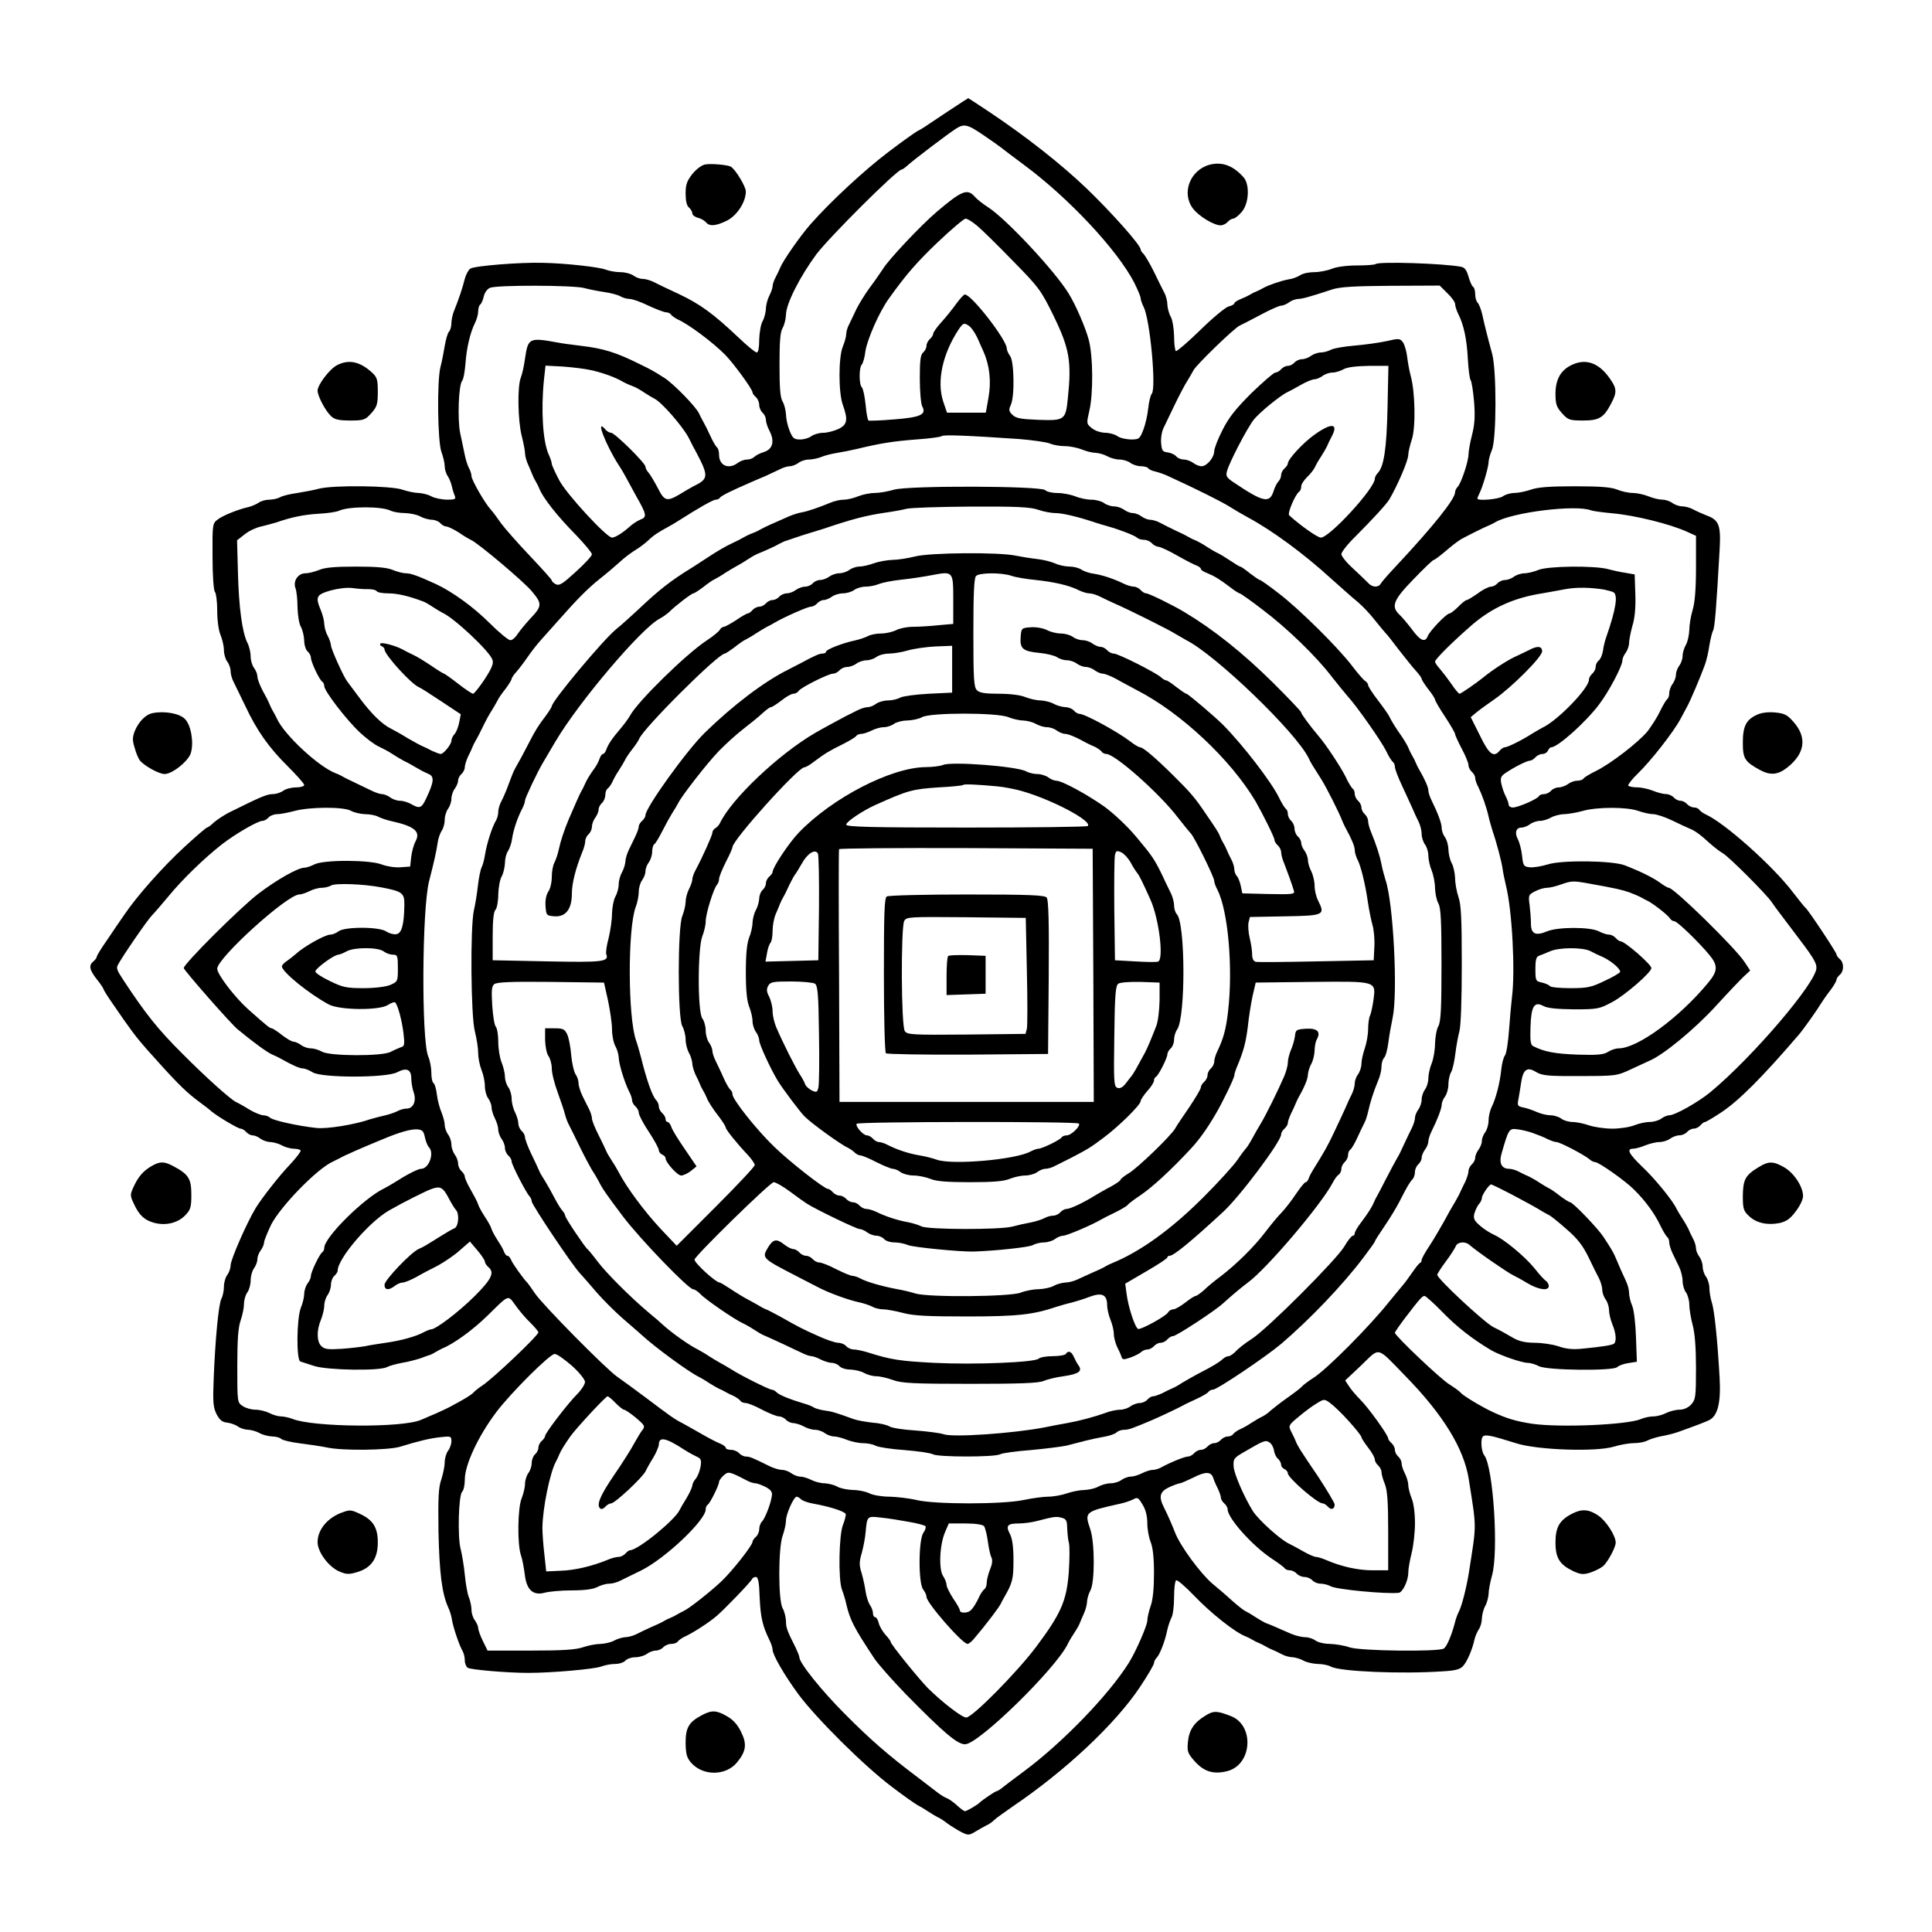 <?xml version="1.0" encoding="utf-8"?>
<!-- Generator: Adobe Illustrator 16.0.0, SVG Export Plug-In . SVG Version: 6.00 Build 0)  -->
<!DOCTYPE svg PUBLIC "-//W3C//DTD SVG 1.1//EN" "http://www.w3.org/Graphics/SVG/1.1/DTD/svg11.dtd">
<svg version="1.1" id="Layer_1" xmlns="http://www.w3.org/2000/svg" xmlns:xlink="http://www.w3.org/1999/xlink" x="0px" y="0px"
	 width="500px" height="500px" viewBox="0 0 500 500" enable-background="new 0 0 500 500" xml:space="preserve">
<path d="M245.491,28.707c-6.985,4.676-7.042,4.734-8.024,5.195c-0.461,0.231-3.925,2.656-7.62,5.484
	c-6.176,4.676-14.95,12.814-20.087,18.645c-2.771,3.174-7.1,9.409-7.851,11.256c-0.173,0.461-0.692,1.558-1.154,2.424
	c-0.461,0.808-0.808,1.905-0.808,2.366c0,0.462-0.404,1.617-0.866,2.482c-0.462,0.923-0.866,2.424-0.866,3.405
	c-0.058,0.924-0.405,2.367-0.866,3.175c-0.462,0.808-0.809,2.944-0.866,4.733c0,2.078-0.231,3.348-0.635,3.348
	c-0.404,0-2.541-1.789-4.849-3.983c-6.407-6.061-9.755-8.485-15.182-11.083c-2.771-1.27-5.772-2.712-6.638-3.174
	c-0.923-0.462-2.194-0.808-2.886-0.808c-0.693,0-1.79-0.404-2.367-0.866c-0.635-0.461-2.136-0.866-3.29-0.866
	c-1.212,0-2.886-0.288-3.81-0.635c-1.617-0.692-10.506-1.674-16.336-1.79c-5.888-0.173-17.836,0.808-18.76,1.501
	c-0.52,0.346-1.155,1.559-1.443,2.655c-0.578,2.309-1.559,5.253-2.656,7.966c-0.461,1.039-0.808,2.597-0.808,3.463
	c0,0.924-0.289,1.905-0.635,2.251s-0.809,2.021-1.097,3.695c-0.289,1.731-0.751,4.156-1.097,5.426
	c-0.923,3.521-0.75,19.165,0.231,21.935c0.461,1.27,0.866,2.944,0.866,3.751c0,0.809,0.346,1.963,0.808,2.598
	c0.405,0.635,0.866,1.79,1.039,2.598c0.173,0.809,0.52,1.905,0.751,2.424c0.346,0.924,0.058,1.039-2.078,1.039
	c-1.385-0.058-3.175-0.404-3.983-0.866c-0.808-0.461-2.251-0.808-3.233-0.866c-0.981,0-2.944-0.404-4.271-0.866
	c-2.944-1.039-18.01-1.212-21.646-0.23c-1.27,0.346-3.751,0.808-5.542,1.097c-1.731,0.231-3.751,0.692-4.444,1.097
	c-0.635,0.346-1.905,0.634-2.829,0.634c-0.923,0-2.136,0.346-2.771,0.809c-0.634,0.404-1.789,0.923-2.597,1.096
	c-2.771,0.635-6.638,2.194-7.966,3.233c-1.327,0.981-1.385,1.27-1.327,9.582c0,5.022,0.289,8.832,0.635,9.178
	c0.289,0.289,0.578,2.483,0.578,4.792c0,2.482,0.346,5.138,0.866,6.35c0.461,1.097,0.866,2.886,0.866,3.867
	c0,1.039,0.404,2.367,0.866,3.001c0.461,0.578,0.866,1.732,0.866,2.424c0,0.751,0.346,2.078,0.808,2.887
	c0.405,0.866,1.79,3.637,3.002,6.177c3.001,6.407,6.119,10.794,11.025,15.643c2.31,2.309,4.214,4.445,4.214,4.792
	c0,0.346-0.981,0.634-2.136,0.634c-1.212,0-2.712,0.405-3.29,0.866c-0.635,0.462-1.847,0.866-2.771,0.866
	c-1.443,0-3.174,0.75-11.313,4.791c-1.328,0.693-3.06,1.848-3.867,2.54c-0.751,0.75-1.559,1.327-1.79,1.327
	c-0.173,0-2.828,2.251-5.83,5.022c-5.542,5.08-12.238,12.642-15.528,17.49c-0.981,1.444-3.001,4.33-4.445,6.523
	c-1.5,2.135-2.713,4.098-2.713,4.387s-0.404,0.808-0.866,1.212c-1.271,1.039-1.039,2.193,0.866,4.618
	c0.981,1.212,1.732,2.367,1.732,2.54s1.096,1.963,2.482,3.925c4.502,6.58,5.83,8.37,8.774,11.718
	c6.984,7.851,9.64,10.563,12.642,12.872c1.962,1.444,3.81,2.887,4.098,3.176c1.674,1.385,6.869,4.444,7.504,4.444
	c0.404,0,1.039,0.404,1.443,0.865c0.404,0.463,1.155,0.866,1.674,0.866s1.443,0.404,2.02,0.866c0.635,0.462,1.79,0.865,2.598,0.865
	c0.809,0.059,2.136,0.405,2.944,0.866c0.809,0.462,2.136,0.809,3.002,0.866c0.866,0,1.674,0.173,1.847,0.462
	c0.116,0.23-1.096,1.847-2.712,3.579c-2.829,2.943-7.273,8.658-8.89,11.256c-2.309,3.81-6.522,13.392-6.522,14.893
	c0,0.75-0.404,1.847-0.866,2.482c-0.462,0.576-0.866,1.962-0.866,3.001s-0.289,2.482-0.635,3.117
	c-0.75,1.385-1.616,10.506-2.021,20.953c-0.231,5.831-0.115,7.216,0.75,8.947c0.808,1.502,1.443,2.078,2.771,2.195
	c0.923,0.113,2.193,0.576,2.828,1.038c0.635,0.461,1.847,0.807,2.655,0.807c0.808,0.06,2.078,0.406,2.886,0.866
	c0.808,0.463,2.251,0.809,3.233,0.865c0.923,0,2.02,0.29,2.366,0.637c0.346,0.346,2.54,0.865,4.907,1.155
	c2.309,0.286,5.368,0.749,6.811,1.039c3.983,0.922,16.047,0.749,19.049-0.174c4.676-1.444,7.735-2.194,10.563-2.483
	c2.54-0.287,2.713-0.23,2.713,1.099c0,0.692-0.405,1.845-0.866,2.424c-0.462,0.634-0.866,1.962-0.866,2.944
	c0,0.979-0.404,3.001-0.866,4.442c-0.751,2.078-0.866,4.792-0.751,13.508c0.231,10.563,0.866,15.932,2.482,19.568
	c0.461,0.925,0.923,2.483,1.039,3.463c0.347,1.965,1.847,6.407,2.713,7.909c0.346,0.576,0.578,1.675,0.578,2.425
	c0,0.809,0.346,1.615,0.75,1.904c0.75,0.52,10.274,1.329,15.701,1.329c6.119,0,17.259-0.982,18.933-1.675
	c0.923-0.347,2.482-0.636,3.521-0.636c1.097,0,2.251-0.403,2.656-0.866c0.404-0.46,1.559-0.866,2.539-0.866
	c1.039,0,2.367-0.403,3.002-0.865c0.577-0.46,1.673-0.866,2.309-0.866c0.692,0,1.559-0.403,1.962-0.866
	c0.404-0.46,1.328-0.865,2.078-0.865c0.692,0,1.501-0.287,1.674-0.634c0.231-0.289,0.982-0.865,1.616-1.155
	c2.194-0.981,6.234-3.579,8.428-5.425c1.962-1.675,8.948-8.892,9.178-9.584c0.116-0.287,0.577-0.52,0.981-0.52
	c0.577,0,0.866,1.328,0.981,5.312c0.231,5.139,0.751,7.39,2.54,11.026c0.462,0.923,0.808,2.019,0.808,2.481
	c0,1.328,3.001,6.523,6.638,11.485c4.56,6.178,17.144,18.703,24.244,24.015c3.174,2.424,6.176,4.502,6.638,4.732
	c0.462,0.232,1.674,0.925,2.598,1.558c0.981,0.637,2.136,1.329,2.598,1.559c0.462,0.174,1.674,0.926,2.598,1.675
	c0.981,0.693,2.54,1.676,3.579,2.195c1.732,0.865,1.962,0.865,3.752-0.233c1.039-0.633,2.309-1.325,2.771-1.559
	c0.461-0.173,1.327-0.749,1.847-1.269s2.713-2.078,4.791-3.521c13.738-9.294,26.668-21.416,33.076-31.057
	c1.962-2.944,3.579-5.715,3.579-6.118c0-0.347,0.288-0.982,0.692-1.386c0.808-0.809,2.136-4.213,2.713-7.043
	c0.23-1.096,0.75-2.598,1.097-3.29c0.404-0.692,0.692-3.058,0.692-5.309c0-2.194,0.231-4.156,0.52-4.389
	c0.347-0.174,2.309,1.559,4.503,3.81c4.444,4.676,10.736,9.641,13.449,10.68c0.462,0.173,1.271,0.576,1.731,0.866
	c0.462,0.289,1.271,0.692,1.731,0.865c0.462,0.174,1.271,0.576,1.732,0.866c0.462,0.289,1.27,0.692,1.731,0.866
	c0.462,0.173,1.559,0.692,2.424,1.155c0.809,0.46,2.137,0.806,2.887,0.806c0.692,0.06,1.963,0.406,2.771,0.866
	c0.81,0.463,2.425,0.809,3.637,0.866c1.212,0,2.771,0.289,3.464,0.692c2.308,1.271,18.183,1.964,29.093,1.212
	c3.116-0.173,4.386-0.52,5.138-1.385c1.039-1.153,2.365-4.213,2.944-6.868c0.173-0.809,0.692-1.964,1.096-2.597
	c0.463-0.637,0.809-1.905,0.809-2.888c0.058-0.923,0.403-2.367,0.866-3.174c0.46-0.809,0.808-2.194,0.866-3.061
	c0-0.922,0.402-3.06,0.865-4.732c1.789-6.061,0.347-28.17-1.964-31.17c-0.807-0.982-1.039-4.33-0.346-4.909
	c0.693-0.576,2.193-0.229,8.659,1.792c5.483,1.731,20.491,2.251,25.166,0.865c1.675-0.52,4.041-0.925,5.254-0.925
	c1.271,0,2.829-0.287,3.521-0.693c0.692-0.346,2.308-0.865,3.578-1.096c1.271-0.229,3.232-0.692,4.329-1.096
	c5.483-1.964,6.754-2.483,8.024-3.061c2.193-1.096,3.059-4.445,2.713-10.793c-0.52-9.468-1.327-17.55-2.021-19.627
	c-0.346-1.097-0.636-2.828-0.636-3.81c0-0.924-0.403-2.252-0.866-2.886c-0.461-0.578-0.865-1.79-0.865-2.598
	c0-0.809-0.403-1.963-0.866-2.598c-0.461-0.578-0.865-1.559-0.865-2.137c0-0.634-0.347-1.789-0.808-2.598
	c-0.462-0.865-0.981-1.962-1.154-2.424c-0.231-0.462-0.866-1.675-1.502-2.598c-0.635-0.981-1.327-2.136-1.559-2.598
	c-0.866-2.02-5.771-8.023-8.946-10.967c-3.464-3.349-4.099-4.618-2.252-4.618c0.578,0,2.021-0.404,3.117-0.866
	c1.154-0.461,2.829-0.866,3.695-0.866c0.865,0,2.135-0.403,2.712-0.865c0.635-0.462,1.732-0.866,2.425-0.866
	s1.559-0.403,1.963-0.866c0.403-0.461,1.154-0.865,1.731-0.865s1.327-0.404,1.732-0.866c0.402-0.461,0.922-0.865,1.212-0.865
	c0.229,0,2.078-1.097,4.098-2.425c4.561-3.001,10.679-9.12,20.088-20.088c1.212-1.386,4.849-6.522,6.062-8.543
	c0.346-0.52,1.27-1.904,2.192-3.06c0.866-1.154,1.559-2.366,1.559-2.713c0-0.288,0.404-0.865,0.866-1.27
	c1.097-0.924,1.097-3.117,0-4.041c-0.462-0.404-0.866-0.923-0.866-1.212c0-0.52-7.33-11.545-8.022-12.064
	c-0.231-0.173-1.675-1.962-3.233-3.983c-5.137-6.811-17.778-18.067-22.627-20.203c-0.635-0.289-1.386-0.867-1.617-1.155
	c-0.173-0.347-0.808-0.635-1.385-0.635s-1.386-0.404-1.789-0.866c-0.404-0.462-1.155-0.866-1.731-0.866
	c-0.578,0-1.329-0.404-1.731-0.866c-0.405-0.462-1.329-0.866-2.021-0.866s-2.251-0.404-3.348-0.866
	c-1.155-0.462-3.002-0.866-4.099-0.866c-1.096,0-2.135-0.23-2.309-0.462c-0.116-0.23,1.039-1.731,2.598-3.232
	c3.232-3.117,9.12-10.622,10.91-13.969c0.692-1.27,1.442-2.655,1.674-3.117c0.865-1.501,3.636-8.082,4.675-10.967
	c0.405-1.097,0.925-3.349,1.154-5.022c0.29-1.617,0.692-3.349,0.924-3.752c0.462-0.692,0.866-5.657,1.732-21.126
	c0.346-6.177-0.174-7.563-3.349-8.716c-1.039-0.404-2.598-1.097-3.464-1.559c-0.808-0.462-2.135-0.808-2.886-0.808
	s-1.904-0.404-2.539-0.866c-0.578-0.462-1.79-0.866-2.598-0.866c-0.866,0-2.482-0.404-3.58-0.866c-1.153-0.462-3-0.866-4.039-0.866
	c-1.098,0-2.944-0.404-4.041-0.866c-1.559-0.635-4.388-0.866-10.969-0.866c-6.464,0-9.581,0.23-11.371,0.866
	c-1.327,0.462-3.29,0.866-4.272,0.866c-1.039,0-2.364,0.404-3,0.866c-0.982,0.75-6.581,1.27-6.581,0.577
	c0-0.173,0.23-0.75,0.52-1.327c0.866-1.732,2.368-6.87,2.368-8.082c0-0.635,0.402-2.078,0.865-3.174
	c1.213-2.886,1.213-20.666,0.057-24.879c-1.096-3.983-2.021-7.677-2.597-10.333c-0.29-1.212-0.81-2.54-1.156-2.886
	c-0.346-0.346-0.633-1.328-0.633-2.194c0-0.866-0.232-1.789-0.579-1.962c-0.287-0.173-0.807-1.386-1.152-2.598
	c-0.463-1.674-0.982-2.367-1.905-2.54c-4.329-0.866-21.473-1.443-22.166-0.693c-0.232,0.173-2.367,0.346-4.792,0.346
	c-2.654,0-5.312,0.347-6.523,0.866c-1.152,0.462-3.23,0.866-4.56,0.866c-1.385,0-3.001,0.346-3.636,0.808
	c-0.636,0.404-1.905,0.924-2.887,1.039c-1.962,0.347-5.311,1.5-6.638,2.251c-0.462,0.288-1.27,0.693-1.732,0.866
	c-0.462,0.173-1.27,0.577-1.731,0.866s-1.559,0.808-2.424,1.154c-0.924,0.346-1.616,0.866-1.616,1.097
	c0,0.23-0.693,0.634-1.501,0.808c-0.809,0.231-4.099,2.944-7.331,6.119c-3.175,3.117-6.061,5.542-6.292,5.426
	c-0.23-0.173-0.462-1.905-0.462-3.867c-0.058-2.021-0.404-4.214-0.865-5.022c-0.462-0.809-0.809-2.194-0.866-3.06
	c0-0.923-0.347-2.367-0.809-3.175c-0.462-0.866-1.674-3.348-2.713-5.484c-1.097-2.193-2.309-4.213-2.655-4.56
	c-0.403-0.347-0.75-0.866-0.75-1.155c0-1.097-7.446-9.467-13.912-15.701c-6.753-6.465-15.815-13.565-25.225-19.856
	c-2.943-1.963-5.427-3.579-5.483-3.579C250.514,25.417,248.204,26.917,245.491,28.707L245.491,28.707z M254.554,34.999
	c2.136,1.443,4.156,2.886,4.503,3.175c0.346,0.289,3.001,2.309,5.888,4.445c11.775,8.716,24.243,22.107,28.63,30.593
	c0.866,1.79,1.617,3.522,1.617,3.926s0.347,1.443,0.808,2.367c1.617,3.175,3.29,20.954,2.078,22.396
	c-0.347,0.404-0.75,2.136-0.924,3.81c-0.173,1.732-0.75,4.214-1.27,5.542c-0.924,2.367-1.097,2.482-3.29,2.482
	c-1.271-0.057-2.829-0.404-3.406-0.866c-0.635-0.461-2.078-0.866-3.174-0.866c-1.213-0.058-2.656-0.52-3.464-1.212
	c-1.385-1.096-1.385-1.212-0.635-4.444c1.039-4.445,0.981-14.027-0.116-18.298c-0.808-3.117-3.405-9.178-5.252-12.122
	c-3.694-6.003-16.336-19.453-20.896-22.339c-1.27-0.809-2.828-2.021-3.405-2.713c-1.905-2.135-3.349-1.559-9.871,3.983
	c-3.868,3.29-12.354,12.238-13.854,14.72c-0.635,0.924-2.136,3.175-3.463,4.907c-1.27,1.732-2.771,4.213-3.406,5.483
	c-0.577,1.271-1.443,3.002-1.848,3.868c-0.461,0.808-0.808,2.02-0.808,2.655s-0.404,2.078-0.866,3.175
	c-1.155,2.771-1.155,12.007,0,15.124c1.385,3.867,1.154,5.137-1.155,6.234c-1.155,0.52-2.886,0.981-3.925,0.981
	s-2.424,0.404-3.059,0.866c-0.578,0.462-1.905,0.866-2.886,0.866c-1.616,0-1.962-0.288-2.771-2.309
	c-0.52-1.27-0.923-3.175-0.923-4.213c-0.059-0.982-0.405-2.483-0.866-3.291c-0.635-1.039-0.808-3.579-0.808-9.524
	c0-5.946,0.173-8.485,0.808-9.524c0.461-0.808,0.808-2.309,0.866-3.406c0-2.828,3.636-9.928,7.85-15.643
	c3.348-4.445,20.896-21.935,22.05-21.935c0.231,0,1.039-0.577,1.848-1.328c1.501-1.327,9.582-7.504,12.122-9.178
	C249.474,31.939,250.34,32.113,254.554,34.999L254.554,34.999z M252.88,58.435c1.212,0.981,5.368,5.08,9.236,9.063
	c6.695,6.812,7.272,7.562,10.505,14.143c4.156,8.542,4.733,11.833,3.752,21.3c-0.577,5.772-0.809,5.945-7.562,5.715
	c-4.561-0.173-5.888-0.404-6.754-1.27c-0.98-0.924-1.039-1.328-0.461-2.597c1.039-2.194,0.865-11.256-0.174-12.642
	c-0.462-0.635-0.865-1.501-0.865-1.963c0-2.193-9.121-13.968-10.853-13.968c-0.289,0-1.27,1.096-2.251,2.424
	c-0.981,1.385-2.713,3.521-3.867,4.791c-1.155,1.271-2.078,2.598-2.078,2.944s-0.404,0.981-0.866,1.385
	c-0.462,0.405-0.866,1.155-0.866,1.732c0,0.578-0.405,1.328-0.866,1.731c-0.693,0.578-0.866,2.078-0.866,6.754
	c0,3.29,0.288,6.581,0.635,7.215c1.155,2.078-0.461,2.829-7.273,3.348c-3.463,0.289-6.407,0.404-6.638,0.289
	c-0.231-0.116-0.577-2.021-0.75-4.099c-0.231-2.135-0.635-4.156-0.981-4.502c-0.75-0.75-0.75-5.137,0-5.888
	c0.289-0.288,0.75-1.847,0.923-3.405c0.462-3.117,3.695-10.448,6.177-13.796c4.387-6.119,7.042-9.178,12.468-14.374
	c3.579-3.406,6.869-6.176,7.273-6.176C250.34,56.587,251.667,57.396,252.88,58.435L252.88,58.435z M151.171,74.54
	c1.27,0.346,3.637,0.808,5.195,1.039c1.616,0.23,3.463,0.692,4.156,1.096c0.693,0.405,1.789,0.693,2.424,0.693
	c0.693,0,2.887,0.751,4.849,1.732c2.021,0.924,4.099,1.731,4.618,1.731c0.519,0,1.096,0.289,1.27,0.635
	c0.23,0.289,0.981,0.808,1.616,1.155c2.829,1.212,9.236,6.003,12.411,9.235c2.194,2.251,7.042,8.889,7.042,9.698
	c0,0.289,0.404,0.808,0.866,1.212c0.461,0.404,0.866,1.328,0.866,2.021c0,0.692,0.404,1.616,0.866,2.02
	c0.461,0.405,0.866,1.212,0.866,1.848c0,0.577,0.404,1.905,0.923,2.828c1.385,2.713,0.866,4.734-1.385,5.484
	c-0.981,0.289-2.136,0.866-2.54,1.27c-0.404,0.405-1.212,0.693-1.905,0.693c-0.692,0-1.731,0.404-2.366,0.866
	c-2.367,1.79-4.849,0.693-4.849-2.078c0-0.866-0.231-1.731-0.52-1.905c-0.289-0.23-1.097-1.559-1.79-3.117
	c-0.693-1.5-1.5-3.117-1.79-3.578c-0.289-0.462-0.75-1.443-1.096-2.136c-0.693-1.616-6.581-7.677-8.948-9.178
	c-2.886-1.847-3.579-2.193-6.176-3.463c-6.234-3.117-9.524-4.156-15.47-4.849c-2.367-0.288-4.965-0.635-5.772-0.808
	c-7.619-1.385-7.851-1.271-8.658,4.098c-0.231,1.848-0.751,4.099-1.097,4.964c-0.923,2.367-0.75,11.141,0.231,15.009
	c0.461,1.847,0.866,3.867,0.866,4.502c0,0.693,0.346,2.02,0.808,3.001c0.462,1.039,0.981,2.251,1.155,2.713
	c0.173,0.461,0.577,1.27,0.866,1.732c0.289,0.461,0.692,1.27,0.866,1.731c0.923,2.366,4.56,7.042,9.698,12.237
	c2.135,2.251,3.925,4.388,3.925,4.792s-1.847,2.424-4.156,4.502c-3.406,3.117-4.271,3.694-5.195,3.233
	c-0.578-0.289-1.039-0.751-1.039-0.982c0-0.23-2.598-3.117-5.773-6.465c-3.174-3.348-6.465-7.1-7.388-8.37
	c-0.866-1.27-2.021-2.828-2.598-3.463c-1.559-1.673-5.022-7.734-5.022-8.716c0-0.52-0.289-1.442-0.692-2.135
	c-0.347-0.693-0.866-2.31-1.097-3.579c-0.289-1.27-0.75-3.752-1.154-5.484c-0.692-3.521-0.404-12.295,0.52-13.449
	c0.346-0.346,0.693-2.367,0.866-4.445c0.289-4.099,1.212-8.023,2.482-10.563c0.462-0.923,0.809-2.251,0.809-3.001
	c0-0.751,0.23-1.501,0.52-1.732c0.288-0.173,0.692-1.097,0.923-2.078c0.23-1.039,0.923-1.963,1.616-2.251
	C128.601,73.731,148.4,73.789,151.171,74.54z M374.562,75.867c1.096,1.039,2.021,2.309,2.021,2.828c0,0.462,0.347,1.616,0.807,2.541
	c1.445,2.828,2.251,6.695,2.484,11.717c0.173,2.713,0.46,5.138,0.749,5.484c0.229,0.289,0.636,2.828,0.866,5.542
	c0.289,3.694,0.173,5.83-0.52,8.543c-0.52,1.963-0.923,4.329-0.923,5.138c-0.06,1.905-1.905,7.446-2.83,8.37
	c-0.347,0.346-0.634,0.924-0.634,1.328c0,1.789-5.541,8.716-15.298,19.165c-1.905,2.02-3.693,4.041-3.924,4.502
	c-0.636,1.097-2.251,1.039-3.35-0.231c-0.52-0.52-2.251-2.193-3.867-3.694c-1.675-1.501-3-3.175-3-3.694s1.615-2.598,3.637-4.561
	c4.615-4.617,8.022-8.37,8.771-9.582c2.194-3.752,4.908-10.101,4.908-11.545c0-0.634,0.403-2.424,0.923-3.983
	c1.039-3.117,0.866-12.295-0.289-16.451c-0.347-1.27-0.75-3.521-0.923-4.964c-0.173-1.501-0.692-3.175-1.096-3.752
	c-0.752-0.981-1.039-1.039-4.216-0.289c-1.846,0.405-5.541,0.924-8.253,1.155c-2.714,0.231-5.484,0.693-6.177,1.097
	c-0.693,0.346-1.849,0.692-2.598,0.692c-0.75,0-1.905,0.405-2.541,0.866c-0.576,0.462-1.673,0.866-2.308,0.866
	c-0.693,0-1.559,0.404-1.963,0.866c-0.404,0.462-1.154,0.866-1.731,0.866c-0.578,0-1.328,0.405-1.731,0.866
	c-0.405,0.462-1.039,0.866-1.501,0.866c-0.404,0-3.175,2.424-6.177,5.311c-4.156,4.156-5.888,6.35-7.504,9.582
	c-1.213,2.367-2.136,4.792-2.136,5.484c-0.059,1.674-1.905,3.867-3.29,3.867c-0.578,0-1.559-0.404-2.137-0.866
	c-0.634-0.461-1.731-0.866-2.424-0.866c-0.693,0-1.559-0.346-1.963-0.808c-0.346-0.462-1.385-0.924-2.193-1.039
	c-1.386-0.173-1.559-0.462-1.731-2.424c-0.115-1.271,0.173-3.06,0.692-4.042c0.462-0.98,1.79-3.751,2.943-6.118
	c1.155-2.367,2.598-5.138,3.233-6.061c0.577-0.981,1.27-2.135,1.5-2.598c0.578-1.27,10.622-11.025,12.007-11.602
	c0.635-0.289,3.117-1.559,5.483-2.829c2.367-1.27,4.734-2.309,5.195-2.309c0.521,0,1.443-0.404,2.078-0.866
	c0.577-0.461,1.616-0.808,2.251-0.866c1.098,0,3.176-0.577,8.947-2.482c1.963-0.635,5.772-0.866,15.182-0.923l12.583-0.058
	L374.562,75.867L374.562,75.867z M250.628,84.237c0.809,0.462,2.021,2.367,2.714,4.098c0.23,0.461,0.692,1.616,1.154,2.598
	c1.616,3.579,2.078,7.793,1.327,11.949l-0.692,3.925h-10.044l-0.981-2.886c-1.731-5.195-0.173-12.353,3.983-18.645
	C249.243,83.602,249.474,83.487,250.628,84.237L250.628,84.237z M153.191,95.839c2.944,0.693,6.061,1.79,8.081,3.001
	c0.462,0.231,1.154,0.578,1.443,0.693c0.346,0.116,0.981,0.404,1.443,0.578c0.462,0.173,1.674,0.866,2.598,1.5
	c0.981,0.635,2.135,1.328,2.598,1.558c1.789,0.809,7.273,7.1,8.832,10.044c0.866,1.732,1.789,3.522,2.078,3.983
	c3.174,6.061,3.117,6.754-0.809,8.659c-0.634,0.346-2.193,1.212-3.463,2.021c-3.405,2.021-4.041,1.848-5.772-1.616
	c-0.866-1.616-1.905-3.406-2.367-3.925c-0.461-0.462-0.808-1.212-0.808-1.559c0-0.923-7.966-8.774-8.89-8.774
	c-0.461,0-1.097-0.404-1.5-0.866c-2.656-3.174,0,3.81,3.463,9.236c0.635,0.923,1.385,2.251,1.732,2.886
	c0.346,0.635,1.616,2.944,2.828,5.195c2.713,4.734,2.771,5.368,1.097,6.003c-0.75,0.289-2.02,1.097-2.829,1.847
	c-1.789,1.616-3.752,2.829-4.56,2.829c-1.386,0-11.892-11.372-13.681-14.893c-1.039-1.962-1.905-3.867-1.905-4.213
	s-0.347-1.443-0.809-2.424c-1.501-3.349-2.021-11.429-1.212-19.338l0.404-3.636l4.387,0.23
	C148.054,95.031,151.459,95.436,153.191,95.839L153.191,95.839z M359.092,105.479c-0.232,10.679-0.925,15.354-2.598,17.028
	c-0.405,0.404-0.692,1.039-0.692,1.385c0,2.482-11.719,15.239-13.97,15.239c-0.866,0-5.426-3.233-8.196-5.772
	c-0.52-0.52,1.615-5.484,2.597-6.119c0.289-0.173,0.52-0.75,0.52-1.327c0-0.578,0.693-1.617,1.5-2.424
	c0.81-0.751,1.731-1.905,2.021-2.54c0.289-0.635,1.039-1.962,1.675-2.886c0.633-0.981,1.269-2.136,1.499-2.598
	c0.173-0.461,0.692-1.559,1.155-2.424c1.905-3.521,0.057-3.752-4.445-0.52c-3.001,2.136-6.868,6.35-6.868,7.446
	c0,0.289-0.404,0.866-0.866,1.271c-0.462,0.404-0.865,1.154-0.865,1.673s-0.289,1.271-0.693,1.674s-0.981,1.559-1.271,2.54
	c-1.039,3.232-2.712,2.828-10.274-2.251c-1.847-1.212-2.136-1.731-1.789-2.886c0.462-2.021,5.137-11.025,6.869-13.277
	c1.327-1.789,7.042-6.465,8.89-7.273c0.461-0.23,2.02-1.039,3.405-1.847c1.385-0.809,3.003-1.443,3.522-1.443
	s1.441-0.404,2.078-0.866c0.576-0.461,1.731-0.866,2.538-0.866c0.809,0,2.077-0.404,2.887-0.866c0.923-0.52,3.233-0.808,6.523-0.866
	h5.079L359.092,105.479L359.092,105.479z M263.731,113.619c3.521,0.288,7.101,0.808,7.966,1.154
	c0.924,0.405,2.655,0.693,3.926,0.693c1.27,0,3.232,0.404,4.387,0.866c1.097,0.462,2.713,0.866,3.579,0.866
	c0.808,0.058,2.136,0.405,2.944,0.866c0.808,0.462,2.251,0.866,3.174,0.866c0.982,0,2.252,0.404,2.829,0.866
	c0.635,0.462,1.847,0.866,2.713,0.866s1.731,0.231,1.904,0.52c0.174,0.289,1.039,0.693,1.905,0.866
	c0.924,0.231,2.425,0.751,3.348,1.212c7.331,3.349,13.623,6.523,15.586,7.735c1.27,0.809,3.521,2.136,5.021,2.944
	c6.234,3.348,14.547,9.467,21.416,15.758c2.771,2.482,5.888,5.253,6.983,6.119c1.099,0.924,3.117,3.002,4.445,4.734
	c1.386,1.731,2.654,3.232,2.828,3.405c0.232,0.173,1.675,2.021,3.29,4.156c1.675,2.136,3.637,4.618,4.445,5.484
	c0.81,0.866,1.502,1.847,1.502,2.078c0,0.289,0.807,1.501,1.731,2.713c0.979,1.212,1.731,2.424,1.731,2.655
	c0,0.289,1.153,2.309,2.598,4.445c1.442,2.193,2.598,4.214,2.598,4.502c0,0.288,0.807,2.02,1.732,3.81
	c0.979,1.79,1.731,3.694,1.731,4.214c0,0.577,0.403,1.328,0.865,1.731c0.46,0.404,0.866,1.097,0.866,1.559
	c0,0.462,0.347,1.559,0.807,2.367c0.982,2.02,2.078,5.079,2.657,7.62c0.229,1.096,0.749,2.771,1.039,3.751
	c1.096,3.175,2.364,8.082,2.597,9.813c0.114,0.923,0.52,2.887,0.866,4.33c1.615,6.407,2.425,22.223,1.559,28.862
	c-0.173,1.442-0.52,5.195-0.752,8.427c-0.23,3.233-0.692,6.177-1.039,6.639c-0.403,0.462-0.807,2.078-0.979,3.694
	c-0.347,3.464-1.386,7.446-2.484,9.697c-0.46,0.924-0.806,2.482-0.806,3.521s-0.406,2.367-0.866,3.002
	c-0.463,0.577-0.866,1.616-0.866,2.251s-0.405,1.674-0.865,2.251c-0.463,0.635-0.866,1.559-0.866,2.136
	c0,0.52-0.406,1.27-0.866,1.675c-0.462,0.403-0.865,1.212-0.865,1.731c0,0.577-0.406,1.789-0.81,2.713
	c-0.462,0.865-0.981,2.021-1.212,2.482c-0.173,0.461-0.866,1.789-1.502,2.886c-0.692,1.097-2.019,3.463-2.943,5.195
	c-0.979,1.731-2.598,4.502-3.693,6.176c-1.096,1.616-1.962,3.233-1.962,3.521c0,0.346-0.173,0.692-0.406,0.809
	c-0.286,0.057-1.152,1.212-2.078,2.54c-0.865,1.27-2.019,2.828-2.598,3.463c-0.519,0.635-2.018,2.425-3.29,3.983
	c-5.021,6.35-16.277,17.664-19.625,19.742c-1.269,0.808-2.54,1.788-2.886,2.135c-0.289,0.404-2.021,1.731-3.752,2.943
	c-1.731,1.213-3.637,2.714-4.329,3.291c-0.636,0.636-1.675,1.385-2.31,1.675c-0.635,0.288-1.905,1.039-2.886,1.673
	c-0.924,0.635-2.31,1.386-3.002,1.674c-0.635,0.289-1.386,0.866-1.616,1.155c-0.173,0.347-0.809,0.635-1.386,0.635
	s-1.385,0.404-1.789,0.865c-0.404,0.462-1.154,0.866-1.731,0.866c-0.578,0-1.328,0.404-1.731,0.866
	c-0.405,0.461-1.155,0.865-1.732,0.865s-1.327,0.405-1.731,0.866s-1.097,0.866-1.616,0.866c-0.808,0-4.561,1.5-7.158,2.943
	c-0.577,0.288-1.501,0.52-2.021,0.52c-0.577,0-1.789,0.404-2.712,0.866c-0.866,0.461-2.194,0.865-2.887,0.865
	s-1.789,0.405-2.425,0.866c-0.576,0.461-1.847,0.866-2.828,0.866c-0.924,0-2.366,0.404-3.175,0.865
	c-0.808,0.462-2.366,0.808-3.521,0.866c-1.154,0-3.232,0.404-4.56,0.866c-1.328,0.461-3.521,0.865-4.849,0.865
	c-1.271,0-4.215,0.404-6.407,0.866c-5.484,1.154-22.917,1.154-27.708,0c-1.905-0.462-5.08-0.808-6.985-0.866
	c-2.02,0-4.271-0.404-5.195-0.865c-0.923-0.462-2.828-0.866-4.271-0.866c-1.443-0.059-3.233-0.404-4.041-0.866
	c-0.808-0.461-2.251-0.808-3.232-0.865c-1.039,0-2.597-0.405-3.463-0.866c-0.924-0.461-2.193-0.866-2.886-0.866
	c-0.635,0-1.674-0.404-2.309-0.865c-0.578-0.462-1.674-0.866-2.367-0.866c-0.692,0-2.078-0.404-3.174-0.924
	c-4.445-2.193-5.195-2.539-6.234-2.539c-0.52,0-1.328-0.405-1.731-0.866c-0.405-0.461-1.328-0.866-2.078-0.866
	c-0.751,0-1.385-0.231-1.385-0.52s-0.693-0.808-1.559-1.153c-0.924-0.347-3.175-1.559-5.08-2.656
	c-1.905-1.097-3.983-2.251-4.618-2.598c-1.963-0.98-3.232-1.904-9.121-6.349c-3.174-2.368-6.638-4.907-7.735-5.658
	c-2.771-1.904-19.164-18.471-21.242-21.53c-0.924-1.386-1.847-2.655-2.021-2.828c-0.923-0.866-3.925-5.08-4.213-5.946
	c-0.231-0.52-0.578-0.98-0.924-0.98c-0.288,0-0.634-0.463-0.866-1.039c-0.173-0.52-0.866-1.79-1.5-2.714
	c-0.635-0.981-1.27-2.078-1.443-2.481c-0.173-0.347-0.404-1.039-0.577-1.443c-0.173-0.347-0.808-1.501-1.443-2.425
	c-0.635-0.98-1.27-2.078-1.443-2.481c-0.173-0.347-0.404-1.039-0.577-1.443c-0.173-0.347-0.923-1.848-1.731-3.232
	c-0.809-1.386-1.443-2.887-1.443-3.233c0-0.403-0.405-1.039-0.866-1.442c-0.462-0.404-0.866-1.27-0.866-1.963
	c0-0.635-0.404-1.731-0.866-2.309c-0.462-0.635-0.866-1.789-0.866-2.598c0-0.808-0.405-2.021-0.866-2.598
	c-0.462-0.635-0.866-1.731-0.866-2.482c0-0.692-0.404-2.135-0.808-3.174c-0.462-1.039-1.039-3.117-1.212-4.618
	s-0.577-2.887-0.923-3.06c-0.289-0.231-0.52-1.386-0.52-2.655s-0.346-3.175-0.808-4.214c-1.79-4.329-1.616-38.271,0.23-45.371
	c1.271-4.907,1.905-7.792,2.194-9.813c0.116-1.097,0.635-2.54,1.039-3.175c0.462-0.635,0.808-1.905,0.808-2.886
	c0-0.923,0.404-2.251,0.866-2.829c0.461-0.635,0.866-1.79,0.866-2.597c0-0.809,0.404-2.021,0.866-2.598
	c0.461-0.635,0.866-1.559,0.866-2.136c0-0.52,0.404-1.27,0.866-1.673c0.461-0.405,0.866-1.212,0.866-1.732
	c0-0.578,0.404-1.79,0.808-2.713c0.462-0.866,0.981-2.021,1.155-2.482c0.173-0.462,0.577-1.27,0.866-1.731
	c0.289-0.462,1.097-2.021,1.789-3.463c0.693-1.444,1.732-3.406,2.367-4.33c0.577-0.981,1.27-2.136,1.501-2.597
	c0.173-0.462,1.097-1.79,2.02-2.944c0.866-1.155,1.617-2.367,1.617-2.656c0-0.231,0.577-1.097,1.327-1.905
	c0.692-0.808,1.963-2.482,2.829-3.751c0.866-1.271,2.309-3.117,3.175-4.099c0.866-0.981,3.06-3.406,4.791-5.368
	c4.733-5.368,7.504-8.196,10.679-10.737c1.617-1.27,3.868-3.174,5.08-4.271c1.154-1.097,3.001-2.482,4.041-3.117
	c0.981-0.577,2.54-1.732,3.406-2.54c1.443-1.385,2.598-2.136,5.368-3.636c0.635-0.347,1.847-1.039,2.712-1.617
	c4.792-3.059,8.717-5.311,9.41-5.311c0.461,0,0.923-0.231,1.097-0.519c0.346-0.52,2.944-1.79,7.735-3.868
	c0.981-0.461,2.828-1.212,4.041-1.732c1.155-0.52,2.828-1.327,3.694-1.731c0.808-0.461,2.021-0.808,2.597-0.808
	c0.635,0,1.617-0.405,2.251-0.866c0.578-0.462,1.79-0.866,2.656-0.866c0.866,0,2.251-0.289,3.174-0.635
	c0.866-0.404,2.771-0.866,4.214-1.096c1.443-0.231,3.752-0.693,5.195-1.039c5.946-1.444,9.294-1.963,15.182-2.424
	c3.406-0.231,6.407-0.635,6.638-0.866C244.106,112.464,250.282,112.695,263.731,113.619L263.731,113.619z M101.182,132.205
	c0.635,0.289,2.251,0.577,3.636,0.577c1.386,0.058,3.117,0.405,3.926,0.866c0.808,0.462,2.135,0.808,2.944,0.866
	c0.866,0,1.847,0.404,2.251,0.866c0.404,0.462,1.097,0.866,1.501,0.866c0.461,0,1.905,0.693,3.291,1.559
	c1.327,0.924,2.712,1.732,3.117,1.905c1.789,0.751,13.622,10.737,15.758,13.277c2.771,3.29,2.712,3.867-0.462,7.216
	c-1.155,1.27-2.598,3.001-3.175,3.867c-0.578,0.923-1.385,1.616-1.905,1.616c-0.462,0-2.886-1.962-5.311-4.387
	c-4.272-4.271-9.755-8.196-13.969-10.159c-4.676-2.136-6.465-2.771-7.735-2.771c-0.751,0-2.309-0.404-3.406-0.866
	c-1.501-0.635-4.213-0.866-9.524-0.866c-5.368,0-8.082,0.231-9.524,0.866c-1.155,0.462-2.713,0.866-3.521,0.866
	c-1.963,0-3.29,2.021-2.598,3.868c0.289,0.75,0.52,3.001,0.52,4.963c0.058,2.021,0.404,4.214,0.866,5.022
	c0.461,0.809,0.808,2.367,0.866,3.522c0,1.154,0.404,2.424,0.866,2.828c0.461,0.404,0.866,1.097,0.866,1.616
	c0,1.097,2.193,5.773,2.944,6.234c0.288,0.173,0.52,0.693,0.52,1.155c0,1.27,5.772,8.774,9.235,12.006
	c1.616,1.501,3.752,3.117,4.791,3.579c0.981,0.462,2.655,1.328,3.579,1.962c0.981,0.635,2.251,1.385,2.886,1.731
	c0.635,0.289,1.616,0.809,2.194,1.155c0.52,0.289,1.443,0.866,2.02,1.155c0.52,0.346,1.559,0.808,2.309,1.154
	c1.5,0.635,1.386,2.021-0.578,6.177c-1.212,2.655-1.731,2.886-3.924,1.616c-0.809-0.461-2.078-0.866-2.887-0.866
	c-0.808,0-1.962-0.404-2.54-0.866c-0.634-0.461-1.616-0.866-2.136-0.866c-0.577,0-1.731-0.404-2.655-0.866
	c-0.866-0.404-2.771-1.328-4.214-2.02c-1.443-0.693-3.001-1.444-3.463-1.732c-0.461-0.289-1.27-0.635-1.732-0.808
	c-4.387-1.674-13.392-10.044-15.181-14.2c-0.231-0.462-0.635-1.27-0.924-1.731c-0.288-0.462-0.693-1.27-0.866-1.732
	c-0.173-0.462-0.577-1.27-0.808-1.731c-1.559-2.713-2.424-4.849-2.424-5.715c0-0.52-0.404-1.501-0.866-2.136
	c-0.462-0.578-0.866-1.905-0.866-2.944c0-0.981-0.347-2.54-0.809-3.463c-1.385-2.713-2.251-9.236-2.482-18.183l-0.231-8.428
	l2.078-1.616c1.097-0.866,3.002-1.732,4.214-1.963c1.154-0.288,2.944-0.75,3.867-1.039c3.983-1.385,7.158-2.02,10.967-2.251
	c2.251-0.115,4.561-0.461,5.195-0.75C90.215,130.993,98.989,130.993,101.182,132.205z M411.793,132.09
	c0.461,0.173,2.943,0.52,5.483,0.75c5.831,0.52,14.893,2.771,19.222,4.733l2.425,1.096v8.139c0,5.6-0.289,9.121-0.866,11.025
	c-0.461,1.559-0.866,3.925-0.866,5.195c-0.057,1.328-0.403,3.001-0.865,3.81c-0.462,0.809-0.866,2.078-0.866,2.887
	c0,0.808-0.403,1.962-0.866,2.539c-0.461,0.635-0.865,1.674-0.865,2.367c0,0.692-0.403,1.731-0.866,2.367
	c-0.461,0.577-0.865,1.673-0.865,2.366s-0.23,1.385-0.52,1.559c-0.289,0.231-1.097,1.559-1.848,3.117
	c-0.692,1.501-2.192,3.81-3.231,5.195c-2.368,2.887-9.697,8.543-13.565,10.391c-1.501,0.75-2.886,1.558-3.06,1.905
	c-0.23,0.289-0.924,0.52-1.616,0.52s-1.79,0.404-2.366,0.866c-0.636,0.462-1.731,0.866-2.425,0.866s-1.56,0.405-1.963,0.866
	c-0.403,0.462-1.212,0.866-1.788,0.866c-0.579,0-1.213,0.231-1.386,0.578c-0.463,0.75-5.368,2.886-6.696,2.886
	c-0.637,0-1.097-0.347-1.097-0.75c0-0.346-0.346-1.328-0.752-2.135c-0.46-0.809-0.923-2.31-1.152-3.291
	c-0.29-1.501-0.116-1.963,1.212-2.829c2.309-1.559,5.482-3.117,6.234-3.117c0.347,0,0.979-0.404,1.386-0.866
	c0.402-0.461,1.212-0.866,1.845-0.866c0.579,0,1.212-0.404,1.386-0.866c0.232-0.461,0.579-0.866,0.865-0.866
	c1.675,0,8.833-6.407,12.297-10.967c2.539-3.29,6.118-10.044,6.118-11.545c0-0.461,0.404-1.385,0.865-1.962
	c0.463-0.635,0.866-1.789,0.866-2.54c0-0.75,0.404-2.771,0.865-4.444c0.637-2.021,0.866-4.791,0.751-8.139l-0.173-5.137l-2.31-0.404
	c-1.269-0.173-3.347-0.635-4.617-0.982c-3.578-0.923-15.528-0.808-18.01,0.231c-1.096,0.462-2.771,0.866-3.58,0.866
	c-0.865,0-2.078,0.405-2.711,0.866c-0.579,0.462-1.675,0.866-2.311,0.866c-0.692,0-1.559,0.404-1.962,0.866
	c-0.403,0.462-1.155,0.866-1.731,0.866c-0.52,0-2.078,0.751-3.348,1.732c-1.328,0.924-2.656,1.731-2.887,1.731
	c-0.289,0-1.269,0.751-2.194,1.732c-0.923,0.924-1.962,1.731-2.251,1.731c-0.807,0-5.195,4.618-5.655,5.888
	c-0.636,1.732-1.965,1.155-4.043-1.731c-1.152-1.5-2.598-3.232-3.23-3.81c-2.311-2.136-1.618-3.867,3.637-9.236
	c2.598-2.713,4.963-4.964,5.195-4.964c0.229,0,1.615-1.039,3.117-2.309c1.499-1.328,3.29-2.655,3.982-3.06
	c1.789-0.981,6.062-3.117,7.101-3.521c0.46-0.173,1.269-0.577,1.731-0.866C391.415,132.552,407.925,130.531,411.793,132.09z
	 M95.294,152.466c1.039,0,2.021,0.23,2.193,0.52c0.173,0.346,1.559,0.577,3.06,0.577c2.251,0,5.31,0.692,9.063,2.136
	c0.346,0.115,1.385,0.692,2.309,1.327c0.981,0.635,2.136,1.328,2.598,1.559c3.002,1.328,12.295,10.044,12.93,12.18
	c0.347,0.924-0.173,2.193-2.021,5.022c-1.385,2.078-2.712,3.751-3.001,3.751c-0.289,0-2.021-1.154-3.867-2.598
	c-1.847-1.443-3.521-2.598-3.636-2.598c-0.173,0-1.674-0.923-3.349-2.078c-1.732-1.154-3.867-2.482-4.849-2.886
	c-0.923-0.462-2.136-1.039-2.598-1.328c-1.674-0.923-5.31-1.905-5.657-1.501c-0.231,0.231-0.058,0.578,0.347,0.692
	c0.346,0.173,0.692,0.52,0.692,0.809c0,1.385,6.984,9.063,8.947,9.813c0.347,0.115,2.887,1.732,5.657,3.579l5.138,3.406
	l-0.405,2.078c-0.23,1.212-0.75,2.54-1.212,3.06c-0.461,0.461-0.808,1.27-0.808,1.732c-0.058,0.98-2.021,3.405-2.771,3.405
	c-0.346,0-1.328-0.404-2.251-0.808c-0.866-0.462-2.021-1.039-2.483-1.212c-0.461-0.173-2.135-1.097-3.751-2.021
	c-1.559-0.981-3.521-2.078-4.329-2.482c-2.31-1.097-5.138-3.868-8.139-7.908c-1.559-2.078-3.002-4.041-3.233-4.33
	c-0.981-1.27-4.213-8.428-4.213-9.351c-0.058-0.577-0.404-1.674-0.866-2.482c-0.462-0.808-0.809-2.136-0.866-2.944
	c0-0.866-0.405-2.482-0.866-3.579c-1.501-3.579-1.212-4.099,2.482-5.195c1.962-0.52,4.214-0.808,5.599-0.635
	C92.409,152.351,94.255,152.524,95.294,152.466z M415.142,152.582c1.039,0.23,2.135,0.52,2.424,0.692
	c1.212,0.75,0.635,4.387-1.848,11.544c-0.347,0.924-0.75,2.54-0.866,3.579c-0.173,1.039-0.635,2.194-1.096,2.54
	c-0.463,0.346-0.809,1.097-0.809,1.674c0,0.578-0.403,1.328-0.866,1.731c-0.462,0.405-0.866,1.097-0.866,1.559
	c0,2.251-8.197,10.679-12.12,12.468c-0.463,0.231-1.618,0.924-2.598,1.501c-2.484,1.616-6.294,3.521-7.043,3.521
	c-0.347,0-0.923,0.404-1.329,0.866c-1.559,1.905-2.771,0.981-5.136-3.925l-2.367-4.733l1.386-1.154
	c0.749-0.635,2.887-2.194,4.732-3.463c4.502-3.117,12.354-10.968,12.354-12.411c0-1.386-1.212-1.501-3.35-0.347
	c-0.866,0.404-2.598,1.27-3.867,1.848c-1.962,0.923-5.944,3.521-8.082,5.31c-1.788,1.443-5.715,4.156-6.061,4.156
	c-0.23,0-1.153-1.097-2.078-2.482c-0.923-1.327-2.252-3.059-2.944-3.867c-0.749-0.809-1.326-1.674-1.326-1.963
	c0-0.634,4.616-5.195,9.465-9.409c5.195-4.502,10.91-7.1,18.243-8.254c1.731-0.289,4.501-0.809,6.06-1.097
	C408.041,151.947,411.562,152.005,415.142,152.582L415.142,152.582z M90.85,209.843c0.808,0.462,2.424,0.809,3.636,0.866
	c1.212,0,2.771,0.289,3.463,0.693c0.693,0.346,2.193,0.866,3.291,1.097c6.061,1.327,7.677,2.712,6.292,5.252
	c-0.404,0.75-0.923,2.482-1.096,3.926l-0.289,2.597l-2.54,0.173c-1.385,0.115-3.521-0.231-4.733-0.692
	c-3.117-1.271-15.123-1.271-17.49-0.059c-0.866,0.462-2.078,0.866-2.597,0.866c-1.674,0-7.1,3.06-11.949,6.753
	c-4.733,3.637-19.28,18.125-19.28,19.222c0,0.52,12.18,14.432,13.969,15.875c3.983,3.29,7.389,5.771,8.832,6.465
	c0.982,0.404,2.136,0.981,2.598,1.27c2.887,1.616,4.618,2.366,5.427,2.366c0.52,0,1.673,0.462,2.482,0.981
	c2.251,1.502,19.164,1.502,21.935,0c2.424-1.27,3.637-0.75,3.637,1.616c0,0.981,0.288,2.656,0.634,3.637
	c0.751,2.194-0.115,4.156-1.847,4.156c-0.635,0-1.732,0.289-2.424,0.692c-0.693,0.347-2.194,0.866-3.291,1.098
	c-1.097,0.23-2.771,0.692-3.752,0.98c-3.926,1.386-11.141,2.54-13.854,2.251c-4.791-0.52-11.313-1.962-12.006-2.654
	c-0.347-0.347-1.155-0.636-1.79-0.636c-0.693-0.058-2.251-0.692-3.521-1.442c-1.27-0.809-2.828-1.675-3.463-1.963
	c-1.328-0.577-7.966-6.522-13.854-12.468c-6.407-6.35-9.64-10.448-15.412-19.223c-1.559-2.366-1.79-2.943-1.386-3.752
	c0.981-1.962,7.735-11.775,8.889-12.93c0.578-0.577,2.425-2.712,4.156-4.791c3.521-4.329,9.294-9.929,13.854-13.507
	c3.579-2.771,9.352-6.119,10.563-6.119c0.462,0,1.155-0.404,1.559-0.866c0.405-0.462,1.385-0.866,2.251-0.866
	c0.808,0,2.829-0.405,4.387-0.809C80.055,208.805,88.945,208.747,90.85,209.843L90.85,209.843z M423.915,209.843
	c1.327,0.462,3.117,0.866,3.982,0.866c0.808,0,3.06,0.751,4.964,1.674c1.905,0.923,3.868,1.848,4.329,2.021
	c1.386,0.52,2.888,1.616,5.139,3.694c1.154,1.039,2.713,2.251,3.521,2.713c1.559,0.866,11.313,10.621,12.699,12.699
	c0.461,0.75,2.829,3.867,5.195,6.984c5.427,7.1,6.349,8.543,6.349,9.986c0,3.752-16.451,23.032-27.36,32.094
	c-3.117,2.598-9.235,6.061-10.736,6.061c-0.52,0-1.442,0.404-2.078,0.866c-0.577,0.462-1.962,0.866-3.001,0.866
	s-2.829,0.404-3.983,0.865c-1.097,0.462-3.694,0.866-5.657,0.866c-1.962,0-4.732-0.404-6.062-0.866
	c-1.327-0.461-3.29-0.865-4.271-0.865c-0.981,0-2.31-0.404-2.886-0.866c-0.636-0.462-1.847-0.866-2.772-0.866
	c-0.866,0-2.425-0.346-3.463-0.808c-1.039-0.462-2.655-1.039-3.577-1.212c-1.502-0.289-1.618-0.52-1.272-2.193
	c0.174-1.039,0.52-2.944,0.693-4.272c0.52-3.405,1.559-4.156,3.869-2.712c1.615,0.923,3.001,1.096,11.371,1.039
	c9.351,0,9.581-0.059,13.275-1.79c2.078-0.981,4.156-1.905,4.618-2.136c3.579-1.443,11.833-8.255,17.316-14.258
	c3.002-3.29,6.234-6.696,7.158-7.562l1.674-1.559l-1.442-2.194c-2.482-3.751-18.299-19.222-19.626-19.222
	c-0.288,0-1.386-0.634-2.366-1.385c-1.79-1.27-4.907-2.828-9.063-4.444c-3.231-1.212-16.22-1.385-19.857-0.231
	c-1.673,0.52-3.81,0.866-4.732,0.751c-1.559-0.173-1.675-0.404-1.962-3.06c-0.173-1.616-0.692-3.463-1.099-4.213
	c-0.866-1.674-0.46-3.002,0.982-3.002c0.576,0,1.559-0.404,2.194-0.866c0.576-0.461,1.731-0.866,2.538-0.866
	c0.809,0,2.078-0.404,2.887-0.866c0.81-0.461,2.366-0.866,3.464-0.866c1.097-0.057,3.175-0.404,4.617-0.808
	C413.178,208.804,420.971,208.804,423.915,209.843z M410.927,228.604c7.446,1.327,8.773,1.673,10.679,2.309
	c1.097,0.404,2.424,0.981,2.887,1.212c0.462,0.289,1.27,0.692,1.732,0.923c1.269,0.52,5.425,3.752,5.944,4.618
	c0.231,0.404,0.751,0.75,1.155,0.75c0.749,0,6.234,5.311,9.062,8.717c2.251,2.712,2.194,4.156-0.229,7.1
	c-7.446,9.063-18.356,17.086-23.264,17.086c-0.751,0-1.963,0.404-2.771,0.924c-1.098,0.692-2.655,0.865-7.907,0.692
	c-5.773-0.231-8.487-0.692-11.431-2.193c-0.693-0.347-0.807-1.386-0.693-4.965c0.174-5.426,0.982-6.695,3.35-5.426
	c1.039,0.577,3.521,0.809,7.908,0.866c6.176,0,6.58-0.116,9.928-1.905c3.349-1.789,10.102-7.677,10.102-8.774
	c0-0.923-6.868-6.926-7.966-6.926c-0.288,0-0.865-0.404-1.271-0.866c-0.403-0.461-1.153-0.866-1.731-0.866
	c-0.576,0-1.788-0.404-2.654-0.866c-2.251-1.154-10.505-1.154-13.336,0c-3,1.27-4.213,0.692-4.213-1.962
	c0-1.212-0.173-3.406-0.346-4.849c-0.347-2.482-0.29-2.655,1.385-3.521c0.982-0.52,2.368-0.924,3.117-0.924
	c0.75,0,2.368-0.404,3.637-0.866C406.656,227.969,407.059,227.911,410.927,228.604L410.927,228.604z M98.643,229.643
	c5.483,1.039,6.061,1.443,6.003,4.56c-0.058,5.079-0.693,7.389-2.078,7.562c-0.75,0.115-1.905-0.231-2.598-0.692
	c-1.789-1.271-10.736-1.271-12.353-0.058c-0.577,0.462-1.559,0.866-2.136,0.866c-1.385,0-6.985,3.175-9.005,5.08
	c-0.462,0.404-1.385,1.154-2.136,1.674c-0.75,0.462-1.385,1.154-1.385,1.443c0,1.442,6.985,7.1,12.122,9.871
	c2.829,1.5,13.104,1.615,15.354,0.114c0.809-0.52,1.616-0.808,1.848-0.634c0.692,0.75,1.731,4.617,2.135,7.907
	c0.347,3.002,0.289,3.464-0.692,3.695c-0.577,0.23-1.79,0.75-2.655,1.212c-2.309,1.153-15.644,1.097-17.722-0.059
	c-0.808-0.461-2.078-0.865-2.886-0.865s-1.963-0.404-2.54-0.866c-0.635-0.461-1.501-0.866-1.962-0.866
	c-0.462,0-1.79-0.808-3.002-1.731c-1.212-0.98-2.424-1.731-2.655-1.731c-0.462,0-1.328-0.693-6.119-4.964
	c-3.463-3.117-7.966-9.005-7.966-10.448c0-2.771,18.125-19.222,21.242-19.222c0.52,0,1.732-0.404,2.656-0.866
	c0.866-0.461,2.309-0.866,3.175-0.866c0.808,0,1.905-0.288,2.367-0.577C86.636,228.488,94.198,228.777,98.643,229.643z
	 M99.277,246.209c0.578,0.462,1.674,0.866,2.424,0.866c1.155,0,1.27,0.289,1.27,3.521c0,3.405-0.058,3.463-2.021,4.329
	c-1.212,0.461-3.925,0.808-6.927,0.808c-4.387,0-5.368-0.23-8.658-1.847c-2.078-0.981-3.752-2.078-3.752-2.482
	c0-0.75,4.849-4.329,5.946-4.329c0.404-0.058,1.327-0.404,2.136-0.866C91.658,245.113,97.777,245.113,99.277,246.209z
	 M411.619,246.152c0.866,0.462,2.021,1.039,2.483,1.212c2.366,0.923,5.194,3.174,5.194,4.156c-0.058,0.231-1.789,1.328-3.982,2.31
	c-3.464,1.674-4.445,1.904-8.89,1.904c-2.713,0-5.079-0.23-5.312-0.52c-0.174-0.288-1.096-0.692-2.019-0.923
	c-1.675-0.347-1.731-0.52-1.731-3.521c0-2.482,0.229-3.232,1.038-3.463c0.52-0.173,1.789-0.692,2.712-1.097
	C403.423,245.17,409.542,245.113,411.619,246.152L411.619,246.152z M109.956,294.293c0.231,1.097,0.693,2.251,1.039,2.598
	c1.501,1.501,0,5.599-2.021,5.599c-0.808,0-3.81,1.559-6.869,3.522c-0.924,0.576-2.136,1.27-2.598,1.5
	c-5.195,2.424-15.585,12.699-15.585,15.412c0,0.462-0.231,0.981-0.52,1.154c-0.693,0.462-2.944,5.08-2.944,6.177
	c0,0.462-0.404,1.327-0.866,1.905c-0.462,0.635-0.866,1.847-0.866,2.713c0,0.808-0.405,2.482-0.866,3.578
	c-1.097,2.715-1.212,13.624-0.116,13.911c0.346,0.116,2.021,0.636,3.579,1.155c3.348,1.096,16.913,1.328,18.817,0.289
	c0.635-0.346,2.367-0.809,3.868-1.098c1.5-0.23,3.637-0.807,4.733-1.153c1.096-0.405,2.309-0.865,2.598-0.925
	c0.346-0.114,0.981-0.46,1.443-0.75c0.462-0.289,1.27-0.692,1.731-0.923c2.886-1.155,7.908-4.792,11.661-8.485
	c5.715-5.6,5.195-5.427,7.273-2.598c0.923,1.326,2.655,3.348,3.81,4.443c1.097,1.099,2.078,2.251,2.078,2.483
	c0,0.807-11.718,11.949-14.546,13.795c-0.809,0.52-1.848,1.328-2.31,1.848c-0.808,0.749-2.02,1.502-6.234,3.753
	c-0.461,0.23-1.905,0.923-3.175,1.499c-1.27,0.52-3.06,1.328-4.041,1.731c-4.675,2.138-27.996,1.965-33.364-0.229
	c-0.923-0.347-2.251-0.636-3.001-0.636c-0.693,0-2.078-0.403-2.944-0.866c-0.924-0.46-2.54-0.866-3.579-0.866
	s-2.54-0.402-3.29-0.922c-1.443-0.923-1.443-0.982-1.443-10.334c0-6.867,0.23-10.044,0.866-11.832
	c0.461-1.329,0.866-3.291,0.866-4.272c0-1.039,0.404-2.366,0.866-3.001c0.461-0.577,0.866-2.021,0.866-3.117s0.404-2.54,0.866-3.117
	c0.461-0.635,0.866-1.674,0.866-2.309c0-0.692,0.404-1.731,0.866-2.31c0.461-0.634,0.866-1.559,0.866-2.02
	c0-0.52,0.866-2.598,1.847-4.676c2.482-4.791,12.007-14.604,16.047-16.336l1.731-0.866c1.039-0.635,5.945-2.771,11.141-4.906
	c4.099-1.731,7.1-2.598,8.774-2.54C109.321,292.389,109.61,292.677,109.956,294.293L109.956,294.293z M396.784,293.254
	c1.099,0.404,2.771,1.039,3.636,1.501c0.926,0.462,1.965,0.808,2.368,0.808c0.924,0,7.158,3.291,8.485,4.388
	c0.461,0.461,1.212,0.808,1.559,0.808c0.924,0,7.734,4.791,9.985,7.043c3.002,2.943,5.368,6.233,6.812,9.235
	c0.751,1.559,1.559,2.887,1.848,3.117c0.289,0.173,0.52,0.808,0.52,1.385c0,0.578,0.404,1.848,0.865,2.829
	c0.463,0.981,1.271,2.598,1.731,3.578c0.463,0.982,0.866,2.598,0.866,3.579c0,1.039,0.404,2.367,0.866,2.944
	c0.462,0.635,0.865,2.078,0.865,3.174c0,1.155,0.405,3.523,0.866,5.255c0.577,2.078,0.866,5.944,0.866,11.196
	c0,7.506-0.115,8.139-1.27,9.411c-0.751,0.806-1.905,1.325-3.002,1.325c-0.98,0-2.539,0.406-3.464,0.866
	c-0.865,0.463-2.366,0.866-3.231,0.866c-0.924,0-2.368,0.289-3.29,0.692c-3.58,1.502-20.897,2.251-28.169,1.212
	c-4.1-0.633-6.467-1.325-10.104-3c-2.771-1.27-7.677-4.214-8.369-5.022c-0.289-0.403-1.615-1.328-2.887-2.135
	c-2.309-1.386-14.141-12.642-14.141-13.394c0-0.174,1.212-1.962,2.711-3.924c3.753-4.907,4.389-5.6,4.965-5.6
	c0.29,0,2.425,1.903,4.676,4.215c3.693,3.81,7.62,6.867,12.525,9.811c2.311,1.329,7.966,3.291,9.524,3.291
	c0.692,0,2.021,0.405,2.887,0.865c2.135,1.099,19.223,1.271,20.262,0.232c0.404-0.405,1.673-0.865,2.886-1.039l2.194-0.346
	l-0.231-6.294c-0.115-3.577-0.52-7.1-0.981-8.195c-0.462-1.039-0.809-2.54-0.809-3.349c0-0.75-0.347-2.136-0.808-3.06
	c-0.692-1.442-1.847-4.04-2.886-6.522c-0.404-0.924-1.155-2.193-2.944-4.906c-1.385-2.136-7.909-8.947-8.602-8.947
	c-0.229,0-1.442-0.75-2.598-1.616c-1.153-0.924-2.482-1.848-2.942-2.021c-0.463-0.23-1.618-0.924-2.598-1.559
	c-0.925-0.635-2.138-1.27-2.598-1.5c-0.463-0.174-1.559-0.693-2.424-1.155c-0.81-0.462-2.021-0.809-2.657-0.809
	c-1.905,0-2.654-1.442-1.962-3.867c1.848-6.465,1.962-6.638,4.156-6.35C393.84,292.389,395.688,292.851,396.784,293.254
	L396.784,293.254z M391.129,309.07c2.711,1.443,5.828,3.117,6.867,3.752c1.099,0.692,2.367,1.386,2.83,1.616
	c0.46,0.173,2.539,1.848,4.617,3.694c2.828,2.425,4.213,4.271,5.656,7.216c1.039,2.193,2.31,4.733,2.771,5.6
	c0.461,0.923,0.808,2.251,0.808,2.943s0.404,1.789,0.865,2.425c0.463,0.577,0.866,1.846,0.866,2.712c0,0.865,0.404,2.54,0.866,3.696
	c0.981,2.308,1.155,4.559,0.346,5.078c-0.634,0.347-3.117,0.75-7.907,1.212c-2.598,0.29-4.329,0.117-6.35-0.576
	c-1.5-0.52-4.33-0.925-6.235-0.925c-2.654-0.057-4.097-0.403-5.828-1.442c-1.271-0.75-3.406-1.962-4.792-2.598
	c-2.367-1.212-14.546-12.525-14.546-13.564c0-0.231,0.981-1.79,2.194-3.406c1.212-1.616,2.364-3.406,2.598-3.983
	c0.402-1.096,2.364-1.327,3.463-0.403c2.365,2.02,9.928,7.215,11.37,7.907c0.463,0.231,2.138,1.098,3.637,2.021
	c3.003,1.79,5.601,2.136,5.601,0.751c0-0.404-0.347-1.039-0.692-1.271c-0.406-0.23-1.792-1.731-3.004-3.29
	c-2.538-3.117-7.85-7.504-10.447-8.658c-0.922-0.404-2.597-1.443-3.579-2.309c-1.559-1.328-1.846-1.905-1.559-3.117
	c0.232-0.866,0.752-1.963,1.155-2.482c0.463-0.462,0.809-1.213,0.809-1.616c0-0.809,1.846-3.464,2.365-3.521
	C386.106,306.531,388.472,307.685,391.129,309.07z M116.075,309.994c0.751,1.443,1.617,2.828,1.905,3.117
	c0.981,0.98,0.693,4.387-0.404,4.791c-0.577,0.23-2.078,1.097-3.348,1.904c-4.156,2.598-4.618,2.887-5.831,3.406
	c-2.021,0.865-8.889,8.081-8.889,9.294c0,1.385,1.097,1.5,2.655,0.288c0.577-0.462,1.501-0.866,2.021-0.866s2.078-0.635,3.463-1.386
	c1.385-0.808,3.925-2.135,5.656-3.001c1.674-0.924,4.272-2.655,5.657-3.926l2.655-2.309l1.905,2.251
	c1.097,1.271,1.963,2.598,1.963,2.944s0.404,0.981,0.866,1.386c1.731,1.442,0.923,3.116-3.579,7.619
	c-4.214,4.156-9.986,8.542-11.256,8.542c-0.289,0-1.096,0.347-1.789,0.692c-1.905,1.099-6.061,2.252-9.929,2.771
	c-1.905,0.289-4.214,0.636-5.195,0.865c-0.923,0.174-3.694,0.52-6.119,0.693c-3.579,0.232-4.502,0.116-5.311-0.693
	c-1.212-1.152-1.27-4.097-0.115-6.811c0.461-1.155,0.866-2.827,0.866-3.693s0.404-2.137,0.866-2.714
	c0.461-0.635,0.866-1.847,0.866-2.713c0-0.808,0.404-1.847,0.866-2.251c0.461-0.404,0.866-0.981,0.866-1.327
	c0-3.117,8.081-12.584,13.276-15.586c3.406-1.963,9.756-5.195,11.256-5.657C113.939,306.935,114.689,307.339,116.075,309.994z
	 M363.768,356.172c9.755,9.987,15.066,18.702,16.335,26.555c2.078,13.334,2.078,11.196,0,24.53
	c-0.636,3.811-1.788,8.372-2.541,9.814c-0.346,0.636-0.806,1.904-1.039,2.887c-0.865,3.29-2.078,6.175-2.884,6.694
	c-1.386,0.866-21.879,0.636-24.477-0.347c-1.27-0.46-3.521-0.806-4.963-0.865c-1.444,0-3.117-0.403-3.753-0.866
	c-0.576-0.46-1.788-0.865-2.655-0.865c-0.865,0-2.54-0.403-3.752-0.923c-4.04-1.789-5.657-2.481-6.522-2.771
	c-0.462-0.229-1.616-0.865-2.598-1.501c-0.924-0.634-2.136-1.326-2.598-1.559c-0.462-0.174-2.021-1.442-3.464-2.712
	c-1.442-1.328-3.751-3.29-5.079-4.389c-3.06-2.598-8.313-9.697-9.697-13.274c-0.577-1.559-2.021-4.849-2.887-6.523
	c-1.386-2.771-1.039-4.04,1.443-5.195c1.154-0.52,2.425-0.982,2.713-0.982s1.847-0.692,3.521-1.499
	c3.117-1.618,4.617-1.559,5.137,0.174c0.173,0.576,0.692,1.788,1.154,2.654c0.404,0.923,0.809,1.962,0.809,2.424
	c0,0.403,0.404,1.039,0.866,1.442c0.461,0.406,0.865,1.039,0.865,1.502c0,2.308,6.35,9.408,11.371,12.758
	c1.675,1.096,3.233,2.251,3.406,2.538c0.173,0.289,0.75,0.52,1.328,0.52c0.577,0,1.385,0.405,1.789,0.865
	c0.404,0.463,1.328,0.866,2.021,0.866c0.693,0,1.616,0.406,2.02,0.866c0.405,0.462,1.328,0.865,2.138,0.865
	c0.749,0,1.961,0.29,2.654,0.693c1.559,0.809,14.083,2.021,17.547,1.675c1.039-0.116,2.483-3.174,2.483-5.195
	c0-0.982,0.403-3.233,0.866-5.079c0.46-1.791,0.866-5.312,0.866-7.735c0-2.598-0.347-5.252-0.866-6.465
	c-0.463-1.155-0.866-2.714-0.866-3.406c0-0.749-0.405-2.078-0.865-3.001c-0.463-0.865-0.866-2.078-0.866-2.656
	c0-0.577-0.405-1.326-0.865-1.732c-0.463-0.403-0.866-1.152-0.866-1.731c0-0.576-0.406-1.326-0.866-1.731
	c-0.463-0.403-0.865-0.923-0.865-1.213c0-0.865-5.255-8.139-7.273-10.101c-1.039-1.039-2.311-2.54-2.83-3.347l-1.039-1.559
	l4.216-3.983C357.244,348.612,356.089,348.266,363.768,356.172L363.768,356.172z M147.938,353.401
	c1.963,1.731,3.406,3.579,3.463,4.216c0,0.633-0.923,2.078-2.02,3.174c-2.425,2.424-8.313,10.101-8.313,10.853
	c0,0.287-0.404,0.866-0.866,1.27c-0.462,0.402-0.866,1.155-0.866,1.731s-0.405,1.328-0.866,1.731
	c-0.462,0.403-0.866,1.386-0.866,2.251c0,0.81-0.404,2.021-0.866,2.598c-0.462,0.636-0.866,1.905-0.866,2.771
	c0,0.923-0.405,2.598-0.866,3.753c-1.039,2.481-1.154,11.66-0.231,14.604c0.404,1.096,0.808,3.406,1.039,5.139
	c0.462,4.039,2.194,5.541,5.253,4.676c1.097-0.29,4.214-0.579,6.927-0.579c3.232,0,5.483-0.287,6.581-0.866
	c0.866-0.46,2.251-0.866,3.059-0.866c0.808,0,2.136-0.346,2.944-0.806c0.866-0.406,3.29-1.618,5.426-2.657
	c6.234-3.117,16.625-12.988,16.625-15.759c0-0.52,0.231-1.039,0.52-1.212c0.635-0.403,2.944-5.079,2.944-5.945
	c0-0.289,0.52-1.038,1.154-1.615c1.212-1.099,1.443-1.099,5.888,1.213c0.808,0.46,1.905,0.806,2.367,0.806
	c0.52,0,1.674,0.463,2.713,0.982c1.443,0.81,1.731,1.329,1.5,2.481c-0.347,2.138-1.79,5.715-2.54,6.467
	c-0.404,0.403-0.693,1.269-0.693,1.962c0,0.692-0.404,1.559-0.866,1.961c-0.462,0.406-0.866,0.982-0.866,1.272
	c0,0.923-5.195,7.503-8.024,10.217c-2.886,2.711-8.485,7.157-9.871,7.733c-0.461,0.232-1.27,0.636-1.731,0.925
	c-0.461,0.287-1.27,0.693-1.732,0.866c-0.461,0.173-1.27,0.576-1.731,0.866c-0.461,0.286-1.905,0.979-3.175,1.499
	c-1.27,0.579-3.001,1.385-3.867,1.848c-0.808,0.403-2.136,0.75-2.886,0.75c-0.693,0.059-1.962,0.405-2.771,0.865
	c-0.808,0.463-2.367,0.81-3.521,0.866c-1.154,0-3.232,0.405-4.561,0.865c-1.847,0.637-5.195,0.866-13.564,0.866h-11.141
	l-1.212-2.481c-0.692-1.385-1.212-2.887-1.212-3.347c0-0.463-0.405-1.386-0.866-2.021c-0.462-0.576-0.866-1.788-0.866-2.654
	s-0.289-2.251-0.635-3.177c-0.404-0.865-0.866-3.577-1.096-5.944c-0.231-2.366-0.751-5.425-1.097-6.754
	c-0.808-3.059-0.52-13.797,0.404-14.72c0.404-0.402,0.693-1.788,0.693-3.174c0-3.753,3.405-11.141,8.139-17.433
	c3.752-4.964,13.854-15.066,15.124-15.066C144.128,350.4,146.091,351.786,147.938,353.401L147.938,353.401z M159.31,363.099
	c0.923,0.926,1.905,1.731,2.193,1.731s1.674,0.926,3.059,2.078c2.194,1.849,2.424,2.194,1.79,3.061
	c-0.462,0.52-1.386,2.078-2.194,3.521c-0.75,1.444-3.117,5.195-5.311,8.371c-3.694,5.426-4.617,7.85-3.405,8.6
	c0.289,0.173,0.808-0.057,1.212-0.52c0.404-0.46,1.097-0.866,1.5-0.866c0.981,0,8.254-6.811,8.947-8.369
	c0.289-0.636,1.155-2.194,1.962-3.463c0.751-1.27,1.385-2.771,1.443-3.348c0-2.194,1.79-1.848,6.638,1.326
	c0.981,0.636,2.367,1.386,3.117,1.731c1.155,0.52,1.328,0.866,1.039,2.657c-0.231,1.152-0.75,2.538-1.27,3.117
	c-0.462,0.52-0.866,1.326-0.866,1.788c-0.058,0.463-0.693,1.849-1.443,3.117c-0.808,1.27-1.616,2.714-1.847,3.174
	c-1.212,2.598-10.795,10.391-12.815,10.391c-0.289,0-0.808,0.406-1.212,0.866c-0.405,0.462-1.212,0.865-1.79,0.865
	c-0.577,0-1.905,0.347-2.944,0.81c-3.81,1.559-8.313,2.654-12.006,2.771l-3.752,0.173l-0.461-4.329
	c-0.289-2.367-0.52-5.484-0.52-6.927c0.057-5.079,1.905-14.144,3.463-17.087c0.346-0.633,0.75-1.499,0.923-1.962
	c0.404-0.982,1.328-2.481,2.828-4.619c1.559-2.191,9.178-10.39,9.64-10.39C157.462,361.367,158.387,362.119,159.31,363.099
	L159.31,363.099z M349.105,367.834c1.788,1.962,3.233,3.81,3.233,4.097c0,0.289,0.806,1.502,1.731,2.714
	c0.979,1.212,1.731,2.598,1.731,3.061c0,0.46,0.403,1.152,0.866,1.558c0.46,0.403,0.865,1.153,0.865,1.732
	c0,0.576,0.403,1.962,0.866,3.058c0.633,1.618,0.866,4.502,0.866,12.238v10.101h-3.983c-3.81,0-8.025-0.923-12.065-2.654
	c-1.039-0.463-2.251-0.81-2.654-0.81c-0.405,0-1.904-0.633-3.291-1.442c-1.385-0.809-2.943-1.615-3.405-1.848
	c-2.309-0.979-8.196-6.291-9.641-8.599c-2.192-3.523-4.849-9.584-4.964-11.489c-0.115-2.019,0.058-2.251,2.771-3.81
	c5.137-3.001,5.483-3.117,6.521-2.425c0.52,0.29,1.039,1.272,1.155,2.078c0.115,0.81,0.577,1.792,1.039,2.138
	c0.462,0.403,0.809,1.096,0.809,1.559c0,0.403,0.403,0.923,0.865,1.096c0.462,0.23,0.866,0.693,0.866,1.096
	c0,1.156,7.62,7.793,9.006,7.793c0.346,0,0.979,0.406,1.385,0.866c0.807,0.925,1.731,0.636,1.731-0.576
	c0-0.403-1.904-3.58-4.155-7.044c-4.792-7.04-5.485-8.195-5.947-9.407c-0.173-0.463-0.692-1.559-1.153-2.425
	c-0.751-1.502-0.693-1.675,1.904-3.81c1.501-1.27,3.578-2.828,4.677-3.464c1.961-1.212,2.019-1.212,3.577-0.057
	C345.179,363.791,347.373,365.869,349.105,367.834L349.105,367.834z M207.335,388.035c0.347,0.347,1.732,0.866,3.117,1.099
	c4.214,0.75,8.197,2.019,8.428,2.711c0.058,0.29-0.23,1.559-0.692,2.714c-1.097,2.598-1.27,14.316-0.289,16.854
	c0.347,0.866,0.866,2.541,1.097,3.637c0.981,4.216,1.962,6.121,7.273,14.144c1.039,1.559,4.733,5.715,8.139,9.234
	c9.871,10.044,13.334,12.988,15.354,12.988c3.463,0,23.378-19.452,26.553-25.916c0.231-0.52,0.924-1.732,1.559-2.657
	c0.635-0.979,1.327-2.135,1.501-2.598c0.173-0.46,0.692-1.672,1.154-2.711c0.462-0.982,0.809-2.425,0.809-3.177
	c0.058-0.692,0.403-1.962,0.865-2.771c1.154-2.078,1.154-12.409-0.058-15.872c-1.5-4.446-1.443-4.503,7.851-6.581
	c1.097-0.232,2.598-0.752,3.29-1.099c1.097-0.633,1.327-0.46,2.425,1.386c0.808,1.271,1.212,3.003,1.212,4.792
	c0,1.559,0.404,3.753,0.866,4.849c0.577,1.442,0.866,4.1,0.866,8.082c0,3.866-0.289,6.927-0.866,8.485
	c-0.462,1.326-0.866,3.058-0.866,3.81c0,1.213-3.002,8.08-4.791,10.91c-5.253,8.369-17.144,20.664-27.188,28.11
	c-2.887,2.135-5.542,4.156-5.945,4.502c-0.405,0.29-0.866,0.577-1.039,0.577c-0.347,0-3.753,2.311-4.329,2.887
	c-0.578,0.636-3.464,2.308-3.868,2.308c-0.289,0-1.154-0.633-2.02-1.441c-0.866-0.81-2.078-1.675-2.656-1.905
	c-0.635-0.229-1.847-0.982-2.771-1.731c-0.923-0.693-3.117-2.368-4.906-3.753c-7.446-5.599-12.179-9.698-18.76-16.335
	c-6.061-6.062-11.775-13.218-11.775-14.663c0-0.286-0.405-1.325-0.924-2.424c-2.309-4.56-2.539-5.252-2.539-6.984
	c-0.059-1.038-0.405-2.48-0.866-3.29c-1.155-2.021-1.155-15.528,0-18.759c0.461-1.271,0.866-3.061,0.866-3.927
	c0-1.675,2.02-6.177,2.771-6.177C206.412,387.343,206.932,387.632,207.335,388.035L207.335,388.035z M235.274,393.866
	c2.078,0.347,3.983,0.866,4.213,1.096c0.231,0.233,0,0.982-0.52,1.731c-1.27,1.792-1.328,12.988-0.057,14.663
	c0.461,0.576,0.866,1.442,0.866,1.905c0,1.559,9.293,12.179,10.621,12.179c0.347,0,1.212-0.693,1.905-1.615
	c2.771-3.233,6.35-7.966,6.696-8.775c0.23-0.46,0.634-1.269,0.923-1.731c2.136-3.693,2.367-4.732,2.367-9.524
	c0-3.347-0.289-5.542-0.866-6.694c-1.212-2.251-0.751-2.83,2.193-2.83c1.328,0,3.463-0.287,4.733-0.633
	c4.503-1.156,4.906-1.213,6.35-0.866c1.271,0.347,1.443,0.692,1.501,2.827c0.058,1.329,0.23,3.061,0.462,3.811
	c0.173,0.749,0.173,4.099-0.059,7.503c-0.576,7.39-1.962,10.623-8.485,19.338c-4.906,6.523-16.451,18.24-18.067,18.24
	c-1.097,0-6.177-3.924-9.928-7.62c-2.31-2.364-9.583-11.313-9.583-11.889c0-0.233-0.634-1.099-1.327-1.849
	c-0.751-0.809-1.559-2.194-1.79-3.06c-0.173-0.866-0.634-1.559-0.923-1.559c-0.346,0-0.577-0.46-0.577-1.039
	c0-0.576-0.346-1.499-0.808-2.135c-0.404-0.637-0.923-2.194-1.097-3.464c-0.173-1.269-0.635-3.406-1.039-4.792
	c-0.635-2.019-0.635-2.884,0.058-5.195c0.404-1.499,0.866-3.866,0.981-5.309c0.404-4.272,0.347-4.272,4.098-3.81
	C229.906,392.943,233.138,393.463,235.274,393.866z M254.67,394.962c0.288,0.406,0.75,2.194,0.98,3.927
	c0.231,1.731,0.635,3.636,0.924,4.155c0.347,0.693,0.23,1.732-0.347,3.117c-0.462,1.155-0.865,2.714-0.865,3.464
	c0,0.692-0.289,1.502-0.636,1.675c-0.288,0.229-0.808,0.979-1.154,1.615c-0.75,1.731-1.847,3.521-2.539,3.983
	c-0.809,0.636-2.598,0.576-2.598-0.058c0-0.346-0.751-1.731-1.732-3.116c-0.924-1.445-1.732-3.004-1.732-3.523
	s-0.404-1.615-0.924-2.365c-1.154-1.791-0.866-8.198,0.578-11.429l0.923-2.138h4.272C252.533,394.27,254.265,394.559,254.67,394.962
	L254.67,394.962z"/>
<path d="M231.406,126.721c-1.559,0.462-3.867,0.866-5.079,0.866c-1.212,0-3.117,0.404-4.272,0.866
	c-1.097,0.462-2.771,0.866-3.694,0.866c-0.924,0-2.482,0.346-3.521,0.809c-2.944,1.212-5.773,2.193-7.389,2.482
	c-0.808,0.115-2.193,0.578-3.174,0.981c-4.502,1.962-6.407,2.828-7.216,3.29c-0.462,0.289-1.212,0.635-1.559,0.809
	c-0.404,0.173-1.096,0.404-1.443,0.577c-0.404,0.173-1.155,0.52-1.617,0.809c-0.461,0.288-1.905,1.039-3.174,1.616
	c-1.27,0.577-3.867,2.078-5.772,3.348c-1.905,1.27-3.925,2.54-4.445,2.886c-5.368,3.29-8.428,5.657-14.027,10.967
	c-1.674,1.559-4.213,3.868-5.657,5.022c-3.405,2.829-16.566,18.587-16.566,19.857c0,0.173-0.693,1.328-1.559,2.482
	c-2.021,2.656-2.656,3.695-4.502,7.273c-1.559,3.002-2.194,4.214-3.175,5.888c-0.346,0.578-0.75,1.443-0.923,1.905
	c-0.173,0.462-0.75,1.905-1.212,3.175c-0.462,1.27-1.212,3.001-1.674,3.867c-0.461,0.809-0.808,2.078-0.808,2.713
	c0,0.693-0.231,1.673-0.578,2.251c-1.039,1.732-2.424,6.119-2.828,8.774c-0.23,1.443-0.635,2.944-0.923,3.406
	c-0.231,0.462-0.692,2.54-0.924,4.618c-0.231,2.078-0.693,4.964-1.039,6.407c-0.981,4.213-0.808,27.418,0.231,31.344
	c0.461,1.847,0.866,4.387,0.866,5.656c0,1.271,0.404,3.232,0.866,4.388c0.461,1.096,0.866,3.001,0.866,4.155
	s0.404,2.598,0.866,3.175c0.461,0.636,0.866,1.675,0.866,2.309c0,0.693,0.404,1.964,0.866,2.887
	c0.461,0.866,0.866,2.193,0.866,2.887c0,0.692,0.404,1.789,0.866,2.424c0.461,0.577,0.866,1.674,0.866,2.309
	c0,0.693,0.404,1.559,0.866,1.963c0.461,0.404,0.866,1.097,0.866,1.559c0,0.809,3.751,8.139,4.675,9.063
	c0.288,0.347,0.52,0.866,0.52,1.271c0,0.808,10.505,16.566,12.526,18.645c0.75,0.808,2.713,3.059,4.329,4.964
	c1.674,1.904,4.618,4.848,6.523,6.522c1.905,1.616,4.098,3.58,4.906,4.272c3.521,3.291,12.469,9.812,15.009,11.023
	c0.461,0.233,1.673,0.926,2.597,1.559c0.981,0.636,2.136,1.272,2.598,1.502c0.461,0.173,1.27,0.576,1.732,0.866
	c0.461,0.289,1.443,0.749,2.135,1.039c0.635,0.346,1.386,0.865,1.616,1.155c0.173,0.346,0.808,0.633,1.385,0.633
	c0.578,0,2.482,0.752,4.272,1.731c1.789,0.926,3.752,1.732,4.387,1.732c0.578,0,1.385,0.405,1.79,0.865
	c0.404,0.463,1.27,0.866,1.962,0.866c0.635,0.06,1.848,0.406,2.655,0.866c0.809,0.462,2.078,0.865,2.886,0.865
	c0.809,0,1.962,0.406,2.54,0.866c0.635,0.463,1.732,0.865,2.425,0.865c0.692,0,2.193,0.406,3.29,0.866
	c1.154,0.463,3.059,0.866,4.156,0.866c1.154,0,2.655,0.289,3.348,0.692c0.693,0.347,4.041,0.866,7.446,1.099
	c3.463,0.287,6.753,0.749,7.331,1.096c1.444,0.75,15.932,0.75,17.375,0c0.635-0.347,4.156-0.809,7.908-1.096
	c3.752-0.347,7.908-0.866,9.294-1.155c1.327-0.347,3.521-0.923,4.906-1.27c1.327-0.346,3.521-0.809,4.906-1.039
	c1.386-0.232,2.771-0.752,3.117-1.099c0.404-0.402,1.27-0.692,2.021-0.692c1.154,0,2.077-0.346,7.389-2.598
	c2.136-0.923,6.638-3.058,7.792-3.693c0.463-0.289,2.078-1.039,3.579-1.731s2.886-1.502,3.06-1.848
	c0.231-0.287,0.692-0.52,1.154-0.52c1.039,0,13.565-8.427,17.606-11.833c7.446-6.351,15.932-15.239,21.3-22.339
	c1.616-2.136,2.944-3.983,2.944-4.156s1.096-1.904,2.481-3.925c1.385-2.021,3.061-4.791,3.81-6.234
	c2.021-3.983,2.771-5.253,3.464-5.945c0.346-0.347,0.636-1.213,0.636-1.905s0.403-1.559,0.865-1.962
	c0.46-0.405,0.866-1.155,0.866-1.675c0-0.577,0.403-1.501,0.866-2.136c0.46-0.577,0.865-1.558,0.865-2.077s0.347-1.675,0.807-2.598
	c1.559-3.117,2.657-6.004,2.657-6.985c0-0.52,0.403-1.5,0.865-2.078c0.46-0.635,0.866-2.02,0.866-3.117
	c0-1.039,0.287-2.481,0.692-3.175c0.403-0.692,0.866-2.828,1.096-4.732c0.23-1.905,0.693-4.503,1.039-5.773
	c0.403-1.385,0.637-8.196,0.637-17.374c0-12.006-0.174-15.528-0.866-17.49c-0.463-1.386-0.866-3.579-0.866-4.906
	c-0.06-1.271-0.405-3.002-0.865-3.81c-0.463-0.808-0.81-2.367-0.866-3.521c0-1.097-0.406-2.54-0.866-3.174
	c-0.462-0.577-0.865-1.674-0.865-2.367c0-1.27-0.982-3.867-2.657-7.273c-0.46-0.923-0.807-2.02-0.807-2.54
	c0-0.751-0.865-2.771-2.367-5.368c-0.29-0.462-0.692-1.271-0.866-1.732c-0.173-0.462-0.576-1.271-0.865-1.731
	c-0.29-0.462-0.81-1.501-1.097-2.251c-0.346-0.751-1.212-2.194-1.904-3.175c-1.386-1.962-2.425-3.636-3.061-4.964
	c-0.229-0.462-1.559-2.367-2.943-4.156c-1.386-1.79-2.481-3.521-2.481-3.868c0-0.288-0.347-0.808-0.752-1.039
	c-0.403-0.23-1.962-2.02-3.404-3.925c-3.696-4.849-13.739-14.777-19.05-18.818c-2.424-1.905-4.618-3.406-4.791-3.406
	c-0.23,0-1.386-0.808-2.598-1.732c-1.212-0.981-2.309-1.732-2.481-1.732c-0.231,0-1.328-0.692-2.54-1.5
	c-1.213-0.809-2.714-1.732-3.348-2.021c-0.636-0.289-1.905-1.039-2.887-1.674c-0.924-0.635-2.136-1.27-2.598-1.5
	c-0.462-0.173-1.27-0.52-1.731-0.808c-0.462-0.289-2.021-1.097-3.464-1.732c-1.442-0.692-3.29-1.616-4.156-2.078
	c-0.808-0.462-2.021-0.808-2.598-0.808c-0.635,0-1.615-0.404-2.251-0.866c-0.577-0.461-1.616-0.866-2.251-0.866
	s-1.674-0.404-2.251-0.866c-0.636-0.461-1.789-0.866-2.598-0.866s-2.021-0.404-2.598-0.866c-0.636-0.461-2.078-0.866-3.29-0.866
	c-1.155,0-3.06-0.404-4.156-0.866c-1.155-0.461-3.233-0.866-4.618-0.866c-1.386,0-2.828-0.347-3.175-0.75
	C269.331,125.741,235.274,125.625,231.406,126.721L231.406,126.721z M268.638,131.917c1.328,0.462,3.349,0.866,4.503,0.866
	c1.848,0,5.946,0.981,10.217,2.424c0.981,0.289,2.54,0.809,3.464,1.039c3.06,0.866,6.927,2.367,7.504,2.944
	c0.288,0.289,1.097,0.52,1.79,0.52c0.692,0,1.558,0.405,1.962,0.866c0.404,0.462,1.154,0.866,1.674,0.924
	c0.52,0,2.771,1.039,4.965,2.309c2.251,1.27,4.502,2.425,5.079,2.598c0.52,0.23,0.981,0.577,0.981,0.809
	c0,0.288,0.693,0.75,1.616,1.096c1.848,0.75,3.117,1.501,5.945,3.637c1.155,0.923,2.31,1.616,2.482,1.616
	c0.231,0,2.944,1.905,6.003,4.271c6.293,4.733,13.97,12.18,17.896,17.375c1.499,1.905,3.29,4.099,4.04,4.965
	c2.251,2.424,8.715,11.602,9.987,14.2c0.633,1.385,1.441,2.598,1.731,2.828c0.287,0.173,0.52,0.751,0.52,1.271
	s0.807,2.655,1.788,4.733c0.982,2.078,2.135,4.676,2.654,5.772c0.463,1.097,1.213,2.771,1.676,3.637
	c0.462,0.924,0.809,2.367,0.809,3.232c0,0.866,0.403,2.078,0.866,2.713c0.46,0.577,0.865,1.905,0.865,2.886
	c0,0.981,0.403,2.771,0.866,3.868c0.46,1.154,0.865,3.232,0.865,4.56c0.058,1.385,0.403,3.117,0.866,3.925
	c0.633,1.154,0.807,4.444,0.807,15.874s-0.174,14.72-0.807,15.875c-0.463,0.809-0.809,2.828-0.866,4.502
	c0,1.675-0.405,3.983-0.865,5.138c-0.463,1.097-0.866,2.886-0.866,3.867s-0.405,2.31-0.865,2.887
	c-0.463,0.635-0.866,1.789-0.866,2.598c0,0.808-0.406,2.02-0.866,2.598c-0.462,0.635-0.865,1.616-0.865,2.136
	c0,0.577-0.347,1.731-0.81,2.654c-0.463,0.866-1.328,2.771-2.021,4.215c-0.633,1.442-1.441,3.059-1.788,3.578
	c-0.982,1.731-1.615,2.944-3.174,5.946c-0.809,1.559-1.675,3.29-1.965,3.751c-0.286,0.463-0.692,1.271-0.865,1.732
	c-0.46,1.154-1.442,2.713-3.348,5.253c-0.922,1.154-1.615,2.425-1.615,2.771c0,0.347-0.232,0.635-0.52,0.635
	c-0.289,0-1.271,1.212-2.138,2.713c-2.019,3.464-19.914,21.357-23.954,23.955c-1.731,1.099-3.637,2.598-4.214,3.29
	c-0.635,0.636-1.443,1.212-1.847,1.212c-0.404,0-1.097,0.347-1.501,0.752c-1.039,0.923-2.482,1.789-5.945,3.577
	c-1.559,0.81-3.637,2.021-4.618,2.598c-0.924,0.636-2.136,1.272-2.598,1.445s-1.616,0.749-2.482,1.212
	c-0.923,0.403-1.962,0.807-2.424,0.807c-0.404,0-1.039,0.405-1.443,0.865c-0.404,0.463-1.271,0.866-1.963,0.866
	s-1.789,0.406-2.424,0.866c-0.577,0.463-1.79,0.865-2.655,0.865c-0.866,0-2.598,0.347-3.753,0.81
	c-2.886,1.039-6.753,2.078-9.985,2.654c-1.443,0.232-4.041,0.752-5.772,1.099c-8.023,1.559-23.725,2.654-26.149,1.788
	c-1.039-0.346-4.33-0.749-7.331-0.981c-3.001-0.174-6.003-0.634-6.696-1.039c-0.635-0.403-2.598-0.866-4.33-0.979
	c-1.731-0.174-3.983-0.579-4.963-0.926c-4.734-1.731-5.773-2.019-7.678-2.251c-1.097-0.174-2.251-0.52-2.598-0.75
	c-0.288-0.229-1.5-0.749-2.598-1.039c-3.694-1.096-6.349-2.194-7.042-2.887c-0.404-0.403-0.924-0.692-1.27-0.692
	c-0.635,0-7.966-3.637-10.448-5.252c-0.923-0.577-2.251-1.329-2.887-1.675c-0.634-0.347-1.905-1.097-2.886-1.732
	c-0.924-0.633-2.251-1.385-2.886-1.731c-2.367-1.152-6.927-4.443-9.005-6.348c-0.462-0.463-2.194-1.965-3.752-3.233
	c-4.791-4.041-10.967-10.217-13.218-13.219c-1.212-1.616-2.367-3.002-2.598-3.175c-0.635-0.462-5.772-8.081-5.772-8.659
	c0-0.288-0.346-0.865-0.693-1.27c-0.404-0.403-1.328-1.904-2.078-3.348s-1.847-3.406-2.424-4.329
	c-0.635-0.981-1.328-2.137-1.501-2.598c-0.173-0.462-1.097-2.425-2.021-4.329c-0.923-1.905-1.673-3.926-1.673-4.388
	c0-0.52-0.405-1.27-0.866-1.674c-0.462-0.404-0.866-1.271-0.866-1.963c0-0.635-0.404-1.962-0.866-2.886
	c-0.462-0.865-0.866-2.482-0.866-3.463c0-1.039-0.405-2.367-0.866-3.002c-0.462-0.577-0.866-1.848-0.866-2.713
	c0-0.866-0.404-2.54-0.866-3.695c-0.462-1.096-0.866-3.521-0.866-5.31c0-1.79-0.289-3.579-0.635-3.926
	c-0.347-0.346-0.75-2.828-0.923-5.483c-0.231-3.867-0.173-4.964,0.52-5.542c0.692-0.52,4.329-0.692,14.661-0.577l13.739,0.174
	l1.039,4.618c0.52,2.539,1.039,5.888,1.039,7.504c0,1.558,0.404,3.521,0.866,4.329c0.461,0.808,0.808,2.078,0.866,2.886
	c0,1.616,1.5,6.465,2.655,8.774c0.462,0.808,0.808,1.904,0.808,2.366s0.404,1.155,0.866,1.559c0.461,0.404,0.866,1.155,0.866,1.675
	s1.154,2.771,2.598,4.906c1.443,2.193,2.597,4.329,2.597,4.791c0,0.403,0.404,0.923,0.866,1.097c0.461,0.23,0.866,0.577,0.866,0.923
	c0,1.098,3.059,4.503,4.041,4.503c0.52,0,1.674-0.52,2.482-1.154l1.501-1.212l-3.06-4.503c-1.674-2.424-3.291-5.021-3.463-5.715
	c-0.231-0.692-0.693-1.27-0.981-1.27c-0.289,0-0.52-0.347-0.52-0.809c0-0.404-0.405-1.097-0.866-1.501
	c-0.462-0.404-0.866-1.154-0.866-1.674s-0.289-1.27-0.692-1.674c-0.981-0.981-2.483-5.195-3.926-11.083
	c-0.404-1.443-0.923-3.405-1.27-4.329c-2.136-5.945-2.194-28.92-0.116-34.519c0.462-1.155,0.809-3.001,0.809-4.041
	c0-0.981,0.404-2.367,0.866-2.944c0.461-0.635,0.866-1.674,0.866-2.309c0-0.693,0.404-1.732,0.866-2.309
	c0.461-0.635,0.866-1.847,0.866-2.713c0-0.866,0.23-1.732,0.52-1.962c0.346-0.173,1.212-1.674,2.078-3.348
	c0.808-1.616,2.02-3.81,2.597-4.734c0.635-0.981,1.327-2.136,1.559-2.598c0.808-1.732,7.388-10.217,10.505-13.449
	c1.79-1.847,4.676-4.445,6.407-5.773c1.732-1.327,3.925-3.117,4.849-3.983c0.981-0.923,1.963-1.616,2.251-1.616
	c0.289,0,1.501-0.809,2.713-1.732c1.212-0.981,2.598-1.731,3.06-1.731c0.52,0,1.154-0.347,1.385-0.75
	c0.577-0.866,7.677-4.445,8.889-4.445c0.52,0,1.27-0.404,1.674-0.866c0.404-0.462,1.27-0.866,1.962-0.866
	c0.692,0,1.789-0.404,2.424-0.866c0.577-0.462,1.789-0.866,2.598-0.866c0.808,0,1.962-0.404,2.598-0.866
	c0.577-0.462,2.021-0.866,3.174-0.866c1.097,0,3.349-0.347,4.907-0.809c1.559-0.461,4.791-0.923,7.158-1.038l4.329-0.173v12.122
	l-6.061,0.288c-3.348,0.173-6.638,0.635-7.331,0.981c-0.693,0.404-2.136,0.75-3.175,0.75c-1.096,0-2.481,0.405-3.117,0.866
	c-0.577,0.462-1.559,0.866-2.136,0.866c-0.635,0-1.905,0.404-2.886,0.924c-1.039,0.52-2.251,1.154-2.771,1.385
	c-0.981,0.519-6.349,3.405-7.908,4.33c-9.466,5.483-21.761,17.144-24.705,23.378c-0.231,0.461-0.75,1.097-1.212,1.327
	c-0.404,0.231-0.75,0.751-0.75,1.155c0,0.635-2.483,6.177-4.388,9.755c-0.461,0.809-0.808,1.905-0.808,2.367
	c0,0.462-0.404,1.616-0.866,2.482c-0.462,0.924-0.866,2.424-0.866,3.29s-0.405,2.54-0.866,3.695c-1.212,2.886-1.212,26.322,0,28.458
	c0.461,0.809,0.866,2.367,0.866,3.463c0,1.097,0.404,2.655,0.866,3.464c0.461,0.809,0.808,2.021,0.866,2.713
	c0,0.693,0.404,1.963,0.808,2.886c0.462,0.866,0.981,2.021,1.155,2.482s0.577,1.271,0.866,1.732c0.289,0.461,0.693,1.27,0.866,1.731
	c0.461,1.154,1.442,2.713,3.406,5.253c0.866,1.153,1.559,2.309,1.559,2.54c0,0.52,2.828,4.04,5.714,7.099
	c0.981,1.039,1.79,2.252,1.79,2.598c0,0.405-4.56,5.254-10.102,10.795l-10.102,10.102l-4.098-4.329
	c-4.214-4.503-8.89-10.794-10.91-14.72c-0.346-0.635-1.097-1.962-1.731-2.886c-0.635-0.981-1.328-2.136-1.501-2.598
	c-0.173-0.462-1.096-2.367-2.021-4.214c-0.923-1.789-1.673-3.694-1.673-4.214s-0.346-1.616-0.751-2.425
	c-0.461-0.865-1.212-2.424-1.731-3.463c-0.52-1.097-0.981-2.54-0.981-3.232c0-0.693-0.346-1.732-0.809-2.366
	c-0.404-0.636-0.923-2.887-1.096-4.965c-0.173-2.078-0.635-4.503-1.039-5.311c-0.635-1.327-1.039-1.559-3.233-1.559h-2.482v3.002
	c0.058,1.789,0.404,3.521,0.866,4.156c0.461,0.634,0.866,2.078,0.866,3.231c0,1.213,0.692,3.926,1.5,6.119s1.674,4.791,1.905,5.715
	c0.231,0.981,0.75,2.251,1.097,2.886c0.346,0.636,1.559,3.117,2.712,5.484c1.155,2.366,2.598,5.079,3.175,6.061
	c0.634,0.924,1.385,2.251,1.732,2.887c0.98,1.962,1.847,3.231,6.234,9.063c4.444,5.888,17.028,18.933,18.24,18.933
	c0.404,0,1.212,0.578,1.848,1.213c1.154,1.327,8.832,6.579,10.852,7.505c0.635,0.287,2.021,1.039,2.944,1.672
	c0.981,0.636,2.136,1.329,2.598,1.502c1.155,0.463,7.966,3.637,9.986,4.619c0.923,0.46,1.962,0.806,2.424,0.806
	c0.404,0,1.501,0.406,2.367,0.866c0.923,0.463,2.251,0.866,2.886,0.866c0.692,0,1.558,0.405,1.963,0.865
	c0.404,0.463,1.673,0.866,2.828,0.866c1.155,0.06,2.713,0.405,3.521,0.865c0.808,0.463,2.251,0.866,3.175,0.866
	c0.981,0,2.886,0.463,4.329,0.982c2.193,0.809,5.195,0.982,19.915,0.982c12.814,0,17.778-0.174,19.049-0.753
	c0.98-0.403,3.29-0.979,5.137-1.212c3.982-0.576,4.964-1.326,3.925-2.771c-0.403-0.52-0.923-1.559-1.27-2.309
	c-0.577-1.328-1.443-1.675-2.021-0.692c-0.173,0.29-1.731,0.576-3.405,0.576c-1.616,0-3.291,0.29-3.637,0.636
	c-0.981,0.982-16.625,1.615-27.015,1.097c-8.832-0.461-11.198-0.807-17.028-2.655c-1.443-0.462-3.175-0.809-3.81-0.809
	c-0.692,0-1.559-0.403-1.962-0.866c-0.404-0.46-1.328-0.865-2.078-0.865c-0.751,0-3.117-0.807-5.253-1.789
	c-3.925-1.731-5.31-2.481-9.698-4.965c-1.27-0.692-2.712-1.442-3.174-1.672c-0.462-0.174-1.27-0.52-1.732-0.81
	c-0.462-0.289-1.905-1.097-3.174-1.789c-1.271-0.635-3.406-1.963-4.792-2.887c-1.385-0.923-2.655-1.674-2.828-1.674
	c-0.981,0-6.465-4.964-6.523-5.945c0-0.866,19.568-20.03,20.492-20.03c0.52,0,2.424,1.097,4.214,2.425
	c1.847,1.385,3.81,2.771,4.444,3.175c2.713,1.674,12.815,6.522,13.565,6.522c0.461,0,1.386,0.404,1.962,0.865
	c0.635,0.463,1.732,0.866,2.425,0.866c0.692,0,1.558,0.404,1.962,0.866c0.405,0.462,1.559,0.865,2.656,0.865
	c1.039,0,2.598,0.289,3.521,0.693c1.443,0.577,13.219,1.731,16.913,1.674c5.6-0.173,14.373-1.097,15.412-1.674
	c0.693-0.404,2.021-0.693,2.886-0.693c0.925,0,2.194-0.403,2.829-0.865c0.577-0.462,1.559-0.866,2.136-0.866
	c0.866,0,7.273-2.713,9.64-4.098c0.462-0.289,2.193-1.155,3.867-1.963c1.616-0.808,3.06-1.674,3.175-1.905
	c0.116-0.23,1.617-1.386,3.349-2.539c3.001-2.021,7.907-6.523,13.045-12.064c2.078-2.252,4.099-5.022,6.351-8.89
	c1.615-2.655,4.849-9.351,4.849-9.986c0-0.347,0.346-1.501,0.808-2.54c1.674-4.04,2.193-6.118,2.713-10.274
	c0.23-2.367,0.809-5.888,1.212-7.793l0.809-3.463l14.487-0.174c16.914-0.173,16.625-0.23,15.991,4.676
	c-0.232,1.675-0.636,3.464-0.865,3.983c-0.29,0.52-0.52,2.135-0.52,3.521c0,1.443-0.406,3.695-0.866,5.022
	c-0.463,1.327-0.865,3.175-0.865,3.982c0,0.866-0.406,2.078-0.866,2.713c-0.463,0.577-0.866,1.675-0.866,2.367
	s-0.346,1.963-0.809,2.886c-0.463,0.866-1.212,2.54-1.675,3.637c-0.52,1.098-1.732,3.81-2.828,6.061
	c-1.675,3.579-2.54,5.08-5.484,9.813c-0.403,0.636-0.923,1.616-1.096,2.136c-0.173,0.578-0.576,1.039-0.809,1.039
	c-0.288,0-1.385,1.386-2.481,3.002c-1.097,1.674-2.771,3.81-3.694,4.791c-0.924,0.924-2.887,3.29-4.329,5.194
	c-2.944,3.868-7.446,8.255-11.487,11.372c-1.501,1.097-3.464,2.713-4.33,3.579c-0.923,0.808-1.904,1.501-2.135,1.501
	c-0.289,0-1.501,0.75-2.714,1.731c-1.212,0.925-2.598,1.73-3.059,1.73c-0.52,0-1.154,0.347-1.386,0.81
	c-0.577,0.982-6.984,4.502-7.734,4.272c-0.809-0.29-2.598-5.774-3.003-9.121l-0.346-2.598l5.426-3.175
	c3.002-1.731,5.484-3.349,5.484-3.637c0-0.231,0.23-0.404,0.577-0.404c1.039,0,5.484-3.637,13.738-11.256
	c4.444-4.041,15.124-18.356,15.124-20.146c0-0.462,0.403-1.097,0.865-1.501s0.866-1.039,0.866-1.443
	c0-0.462,0.403-1.501,0.808-2.424c0.462-0.866,0.981-2.021,1.154-2.482c0.174-0.462,0.577-1.271,0.809-1.731
	c1.616-2.829,2.425-4.849,2.425-5.946c0.058-0.692,0.403-1.904,0.866-2.712c0.46-0.809,0.807-2.31,0.866-3.349
	c0-1.039,0.229-2.425,0.576-3.002c1.096-2.021,0.116-2.943-2.828-2.771c-2.482,0.174-2.656,0.289-2.829,1.905
	c-0.115,0.923-0.577,2.54-1.039,3.579c-0.404,0.98-0.808,2.481-0.808,3.29c0,0.808-0.462,2.425-0.981,3.637
	c-1.675,3.867-4.849,10.217-5.945,12.006c-0.578,0.924-1.617,2.771-2.31,4.041c-0.692,1.271-1.443,2.424-1.674,2.598
	c-0.173,0.173-1.154,1.443-2.078,2.828c-0.981,1.443-4.906,5.772-8.773,9.641c-8.37,8.369-16.336,14.142-23.841,17.201
	c-0.461,0.173-1.27,0.577-1.731,0.866c-0.461,0.288-1.904,0.981-3.175,1.5c-1.27,0.578-3.06,1.386-3.925,1.79
	c-0.924,0.461-2.366,0.808-3.175,0.808c-0.866,0.059-2.193,0.404-3.001,0.866c-0.809,0.462-2.541,0.808-3.926,0.865
	c-1.328,0-3.406,0.404-4.561,0.866c-2.54,1.097-24.07,1.271-27.303,0.231c-1.096-0.347-3.174-0.866-4.618-1.098
	c-3.925-0.75-7.62-1.789-9.352-2.655c-0.808-0.461-1.847-0.808-2.309-0.808s-2.367-0.808-4.213-1.732
	c-1.848-0.98-3.81-1.731-4.388-1.731c-0.52,0-1.27-0.403-1.673-0.865c-0.405-0.462-1.155-0.866-1.732-0.866
	c-0.578,0-1.328-0.404-1.731-0.866c-0.405-0.461-1.097-0.865-1.559-0.865c-0.462,0-1.501-0.52-2.31-1.154
	c-2.02-1.617-2.886-1.443-4.213,0.692c-1.674,2.771-1.616,2.828,7.215,7.389c2.54,1.327,5.022,2.598,5.483,2.828
	c2.771,1.501,8.139,3.464,10.968,4.041c1.097,0.231,2.598,0.749,3.291,1.097c0.692,0.405,1.962,0.693,2.771,0.693
	c0.866,0,3.175,0.404,5.137,0.924c2.771,0.749,6.35,0.923,16.683,0.923c13.045,0,17.085-0.463,23.205-2.541
	c0.981-0.287,2.655-0.807,3.752-1.038c1.097-0.288,3.232-0.924,4.676-1.501c3.232-1.212,4.561-0.577,4.561,2.192
	c0,0.926,0.403,2.598,0.865,3.753c0.462,1.098,0.866,2.771,0.866,3.637c0,0.923,0.403,2.368,0.808,3.29
	c0.462,0.866,0.981,2.021,1.154,2.598c0.231,0.81,0.52,0.866,2.367,0.23c1.097-0.403,2.366-1.039,2.713-1.386
	c0.404-0.403,1.154-0.692,1.674-0.692s1.27-0.403,1.675-0.866c0.403-0.46,1.153-0.865,1.731-0.865c0.577,0,1.327-0.403,1.731-0.866
	c0.404-0.46,1.039-0.866,1.5-0.866c0.809,0,10.737-6.464,12.931-8.485c2.771-2.48,4.503-3.924,6.407-5.367
	c4.965-3.637,19.049-20.261,21.936-25.803c0.46-0.923,1.153-1.847,1.499-2.078c0.406-0.23,0.753-0.923,0.753-1.5
	s0.403-1.386,0.865-1.789c0.46-0.404,0.866-1.212,0.866-1.79c0-0.577,0.23-1.154,0.52-1.386c0.347-0.173,1.152-1.559,1.846-3.059
	c0.692-1.501,1.501-3.232,1.848-3.868c0.347-0.634,0.809-2.078,1.039-3.174c0.463-2.136,1.328-4.906,2.598-7.967
	c0.463-1.038,0.809-2.597,0.809-3.463c0-0.924,0.287-1.905,0.693-2.309c0.402-0.404,0.865-2.194,1.096-4.041
	c0.229-1.789,0.749-4.676,1.096-6.292c1.386-6.465,0.173-29.901-1.846-35.673c-0.289-0.982-0.809-2.771-1.039-4.041
	c-0.462-2.367-1.328-4.964-2.657-8.255c-0.46-1.039-0.806-2.367-0.806-2.944s-0.406-1.385-0.866-1.789
	c-0.463-0.405-0.865-1.155-0.865-1.732c0-0.578-0.406-1.328-0.866-1.731c-0.463-0.405-0.866-1.212-0.866-1.79
	c0-0.577-0.232-1.154-0.52-1.327c-0.289-0.231-1.155-1.559-1.848-3.117c-1.212-2.424-5.022-8.254-6.983-10.506
	c-2.194-2.598-4.504-5.715-4.504-6.119c0-0.289-3.348-3.752-7.389-7.792c-7.792-7.678-15.238-13.623-22.742-18.125
	c-2.944-1.789-9.294-4.906-9.987-4.906c-0.403,0-1.038-0.404-1.442-0.866c-0.404-0.462-1.212-0.866-1.731-0.866
	c-0.578,0-1.79-0.347-2.714-0.809c-2.481-1.212-5.426-2.194-7.677-2.54c-1.097-0.115-2.54-0.635-3.175-1.039
	c-0.635-0.461-2.021-0.808-3.06-0.808c-1.097,0-2.771-0.346-3.752-0.809c-1.039-0.462-3.117-0.981-4.733-1.154
	c-1.559-0.173-4.041-0.577-5.483-0.866c-4.214-0.923-22.282-0.808-26.149,0.231c-1.848,0.461-4.445,0.866-5.772,0.866
	c-1.328,0.058-3.463,0.404-4.733,0.866c-1.27,0.461-3.001,0.866-3.81,0.866c-0.808,0-1.962,0.404-2.598,0.866
	c-0.577,0.461-1.789,0.866-2.597,0.866c-0.808,0-1.962,0.404-2.598,0.866c-0.577,0.461-1.673,0.866-2.309,0.866
	c-0.693,0-1.559,0.404-1.962,0.866c-0.405,0.461-1.271,0.866-1.963,0.866c-0.692,0-1.789,0.404-2.424,0.866
	c-0.577,0.461-1.673,0.866-2.309,0.866c-0.693,0-1.559,0.404-1.962,0.866c-0.404,0.461-1.155,0.866-1.732,0.866
	c-0.578,0-1.328,0.404-1.731,0.866c-0.405,0.461-1.155,0.866-1.732,0.866c-0.578,0-1.328,0.404-1.731,0.866
	c-0.405,0.461-0.924,0.866-1.212,0.866c-0.231,0-1.617,0.75-3.002,1.731c-1.443,0.923-2.886,1.732-3.175,1.732
	c-0.346,0-0.866,0.346-1.096,0.808c-0.231,0.404-1.732,1.674-3.349,2.713c-5.426,3.579-17.952,15.874-19.856,19.452
	c-0.404,0.751-1.559,2.31-2.54,3.464c-2.135,2.482-3.174,4.041-3.637,5.426c-0.23,0.577-0.577,1.039-0.808,1.039
	c-0.288,0-0.693,0.577-0.923,1.27c-0.23,0.75-0.981,2.136-1.732,3.06c-0.692,0.981-1.559,2.366-1.905,3.175
	c-0.346,0.808-0.866,1.847-1.155,2.309c-0.461,0.866-1.559,3.349-3.174,7.1c-1.212,2.886-2.136,5.714-2.598,7.908
	c-0.23,1.097-0.75,2.598-1.097,3.291c-0.404,0.692-0.692,2.367-0.692,3.752s-0.405,3.117-0.924,3.81
	c-0.52,0.808-0.808,2.193-0.692,3.751c0.173,2.309,0.231,2.424,2.251,2.598c2.944,0.231,4.561-1.847,4.561-5.83
	c0-2.713,0.981-6.523,2.655-10.679c0.462-1.039,0.808-2.367,0.808-2.944c0-0.577,0.404-1.386,0.866-1.79
	c0.461-0.404,0.866-1.27,0.866-1.963c0-0.634,0.404-1.732,0.866-2.309c0.461-0.635,0.866-1.559,0.866-2.136
	c0-0.52,0.404-1.271,0.866-1.674c0.461-0.404,0.866-1.328,0.866-2.078c0-0.693,0.288-1.501,0.635-1.674
	c0.289-0.231,0.866-0.981,1.154-1.616c0.289-0.692,1.039-2.078,1.674-3.001c0.635-0.981,1.327-2.136,1.559-2.598
	c0.173-0.462,1.039-1.79,1.905-2.886s1.674-2.309,1.79-2.655c0.923-2.656,20.491-22.166,22.223-22.166
	c0.173,0,1.328-0.751,2.482-1.617c1.154-0.923,2.482-1.847,2.944-2.02c0.461-0.231,1.674-0.924,2.598-1.559
	c0.981-0.635,2.251-1.385,2.886-1.731c0.635-0.289,1.559-0.809,2.021-1.097c2.598-1.5,8.485-4.098,9.294-4.098
	c0.52,0,1.27-0.404,1.673-0.866c0.405-0.462,1.155-0.866,1.674-0.866c0.577,0,1.501-0.405,2.136-0.866
	c0.578-0.462,1.905-0.866,2.886-0.866c0.923,0,2.251-0.404,2.886-0.866c0.577-0.462,1.905-0.866,2.944-0.866
	c0.981,0,2.54-0.289,3.463-0.693c0.866-0.346,3.463-0.866,5.657-1.097c2.251-0.231,5.773-0.75,7.851-1.154
	c5.715-1.097,5.715-1.097,5.715,6.292v6.292l-3.868,0.346c-2.193,0.231-5.137,0.405-6.58,0.405c-1.5,0-3.463,0.404-4.33,0.866
	c-0.923,0.461-2.655,0.866-3.867,0.866c-1.212,0-2.771,0.288-3.463,0.693c-0.693,0.346-2.194,0.866-3.29,1.097
	c-3.291,0.692-7.504,2.367-7.504,2.886c0,0.288-0.405,0.52-0.924,0.52c-0.808,0-2.02,0.52-5.426,2.366
	c-0.462,0.231-2.021,1.039-3.463,1.79c-6.177,3.059-14.257,9.178-21.589,16.335c-4.675,4.56-15.354,19.395-15.354,21.357
	c0,0.404-0.404,1.039-0.866,1.443c-0.462,0.404-0.866,1.039-0.866,1.443c0,0.462-0.405,1.559-0.866,2.54
	c-0.462,0.981-1.27,2.598-1.731,3.579c-0.462,0.981-0.866,2.31-0.866,3.002c-0.058,0.693-0.405,1.905-0.866,2.713
	c-0.462,0.808-0.866,2.193-0.866,3.175c0,0.923-0.404,2.366-0.866,3.175c-0.462,0.808-0.809,2.771-0.866,4.329
	c0,1.616-0.405,4.445-0.866,6.35c-0.52,1.847-0.75,3.694-0.635,4.156c0.809,2.02-0.808,2.193-15.296,1.905l-14.085-0.289v-6.177
	c0-4.156,0.231-6.407,0.751-6.927c0.346-0.346,0.692-2.136,0.692-3.925c0.058-1.731,0.404-3.81,0.866-4.618
	c0.461-0.808,0.808-2.367,0.866-3.463c0-1.155,0.346-2.54,0.808-3.174c0.405-0.635,0.924-2.078,1.039-3.175
	c0.346-2.251,1.328-5.253,2.54-7.62c0.462-0.808,0.809-1.847,0.809-2.251c0-0.635,3.174-7.331,4.617-9.755
	c0.289-0.462,1.732-2.944,3.233-5.484c6.061-10.274,22.223-29.323,26.957-31.805c0.866-0.462,2.078-1.328,2.598-1.847
	c1.559-1.559,5.714-4.733,6.176-4.733c0.231,0,1.385-0.751,2.54-1.617c1.155-0.923,2.482-1.847,2.944-2.02
	c0.462-0.231,1.674-0.924,2.598-1.559c0.981-0.635,2.251-1.385,2.887-1.731c0.634-0.346,1.962-1.097,2.885-1.732
	c0.982-0.635,2.136-1.328,2.598-1.501c1.848-0.75,4.965-2.135,5.773-2.655c0.461-0.231,1.154-0.578,1.443-0.693
	c0.346-0.058,1.501-0.52,2.598-0.866c1.096-0.405,2.828-0.924,3.752-1.212c0.981-0.289,2.655-0.808,3.752-1.155
	c7.273-2.481,10.968-3.406,15.585-4.099c2.078-0.288,4.676-0.75,5.773-1.039c1.097-0.288,8.659-0.519,16.797-0.577
	C263.155,131.051,266.676,131.225,268.638,131.917L268.638,131.917z M261.711,149.003c1.098,0.404,3.983,0.866,6.351,1.097
	c4.791,0.52,8.658,1.385,11.14,2.655c0.925,0.461,2.137,0.808,2.714,0.808s1.789,0.346,2.713,0.808
	c0.866,0.462,2.539,1.212,3.637,1.732c3.752,1.616,14.142,6.811,15.873,7.908c0.981,0.577,2.252,1.327,2.887,1.673
	c7.677,3.868,28.573,24.014,31.69,30.594c0.403,0.923,0.923,1.79,3.29,5.484c1.329,2.135,4.619,8.658,5.368,10.678
	c0.174,0.462,0.576,1.271,0.81,1.731c1.559,2.829,2.424,4.849,2.424,5.831c0,0.635,0.347,1.731,0.693,2.424
	c0.865,1.559,2.077,6.523,2.711,11.083c0.289,1.905,0.809,4.502,1.155,5.772c0.403,1.271,0.636,3.868,0.52,5.773l-0.173,3.463
	l-14.776,0.288c-8.14,0.173-15.183,0.231-15.702,0.116c-0.635-0.116-0.981-0.808-0.981-1.905c0-0.981-0.288-2.887-0.635-4.272
	c-0.346-1.443-0.462-3.232-0.289-4.041l0.347-1.385l9.121-0.173c10.101-0.173,10.391-0.347,8.542-4.041
	c-0.52-0.981-0.922-2.713-0.922-3.868c0-1.154-0.406-2.828-0.866-3.751c-0.463-0.866-0.866-2.194-0.866-2.886
	c0-0.693-0.405-1.79-0.866-2.424c-0.462-0.577-0.866-1.501-0.866-2.021s-0.404-1.27-0.865-1.673
	c-0.462-0.404-0.866-1.328-0.866-2.021s-0.404-1.616-0.865-2.021c-0.463-0.404-0.866-1.212-0.866-1.789
	c0-0.577-0.231-1.155-0.52-1.328c-0.289-0.23-1.098-1.5-1.79-2.944c-1.962-4.041-9.352-13.622-14.431-18.76
	c-2.193-2.194-9.12-8.082-9.524-8.082c-0.23,0-1.386-0.808-2.598-1.732c-1.212-0.981-2.366-1.731-2.655-1.731
	c-0.23,0-0.865-0.347-1.327-0.808c-1.443-1.271-11.083-6.119-12.18-6.119c-0.578,0-1.328-0.404-1.731-0.866
	c-0.405-0.461-1.155-0.866-1.675-0.866c-0.577,0-1.501-0.404-2.136-0.866c-0.577-0.461-1.731-0.866-2.54-0.866
	c-0.808,0-1.962-0.404-2.539-0.866c-0.635-0.461-2.021-0.866-3.06-0.866c-1.097,0-2.771-0.404-3.694-0.923
	c-0.981-0.462-2.771-0.809-4.155-0.693c-2.367,0.173-2.426,0.231-2.598,2.54c-0.231,3.001,0.576,3.694,4.906,4.098
	c1.847,0.173,3.867,0.693,4.502,1.097c0.636,0.461,1.789,0.808,2.598,0.808c0.808,0,1.963,0.404,2.539,0.866
	c0.636,0.462,1.675,0.866,2.31,0.866c0.692,0,1.731,0.404,2.309,0.866c0.636,0.462,1.559,0.866,2.078,0.866s2.137,0.635,3.521,1.385
	c1.385,0.809,3.867,2.078,5.426,2.944c11.313,5.831,24.129,17.837,30.594,28.689c1.847,3.233,4.906,9.352,4.906,9.986
	c0,0.404,0.404,1.039,0.866,1.443c0.461,0.404,0.866,1.212,0.866,1.79c0,0.578,0.346,1.905,0.808,2.944
	c0.751,1.905,1.905,5.08,2.482,6.985c0.289,0.923-0.174,0.981-6.523,0.866l-6.811-0.173l-0.404-1.905
	c-0.231-1.097-0.692-2.251-1.039-2.597c-0.346-0.347-0.635-1.155-0.635-1.732c0-0.578-0.347-1.79-0.809-2.598
	c-0.461-0.866-0.98-1.963-1.154-2.424c-0.173-0.462-0.577-1.271-0.865-1.731c-0.289-0.462-0.693-1.271-0.866-1.732
	c-0.347-0.981-0.924-1.847-3.694-5.888c-2.714-4.041-3.925-5.484-8.485-9.986c-4.618-4.56-7.735-7.216-8.543-7.216
	c-0.289,0-1.501-0.693-2.655-1.616c-3.464-2.597-11.661-7.042-13.046-7.042c-0.404,0-1.039-0.404-1.443-0.866
	c-0.403-0.461-1.385-0.866-2.251-0.866c-0.809-0.058-2.136-0.404-2.943-0.866c-0.809-0.461-2.31-0.808-3.349-0.866
	c-1.039,0-2.828-0.404-3.982-0.866c-1.271-0.52-3.868-0.866-6.869-0.866c-3.579,0-5.022-0.231-5.657-0.923
	c-0.808-0.75-0.924-2.944-0.924-14.893c0-10.102,0.174-14.143,0.693-14.662C253.457,148.194,259.057,148.137,261.711,149.003
	L261.711,149.003z M260.961,185.6c1.097,0.462,2.887,0.866,3.867,0.866c0.981,0.058,2.425,0.404,3.233,0.866
	c0.808,0.462,2.077,0.866,2.886,0.866c0.808,0,1.963,0.405,2.54,0.866c0.635,0.462,1.616,0.866,2.136,0.866
	c0.866,0,2.944,0.866,5.715,2.424c0.461,0.231,1.442,0.693,2.136,0.981c0.635,0.347,1.385,0.866,1.615,1.155
	c0.174,0.346,0.751,0.635,1.213,0.635c2.251,0,13.854,10.275,18.529,16.451c1.501,1.905,2.943,3.694,3.29,4.041
	c0.866,0.75,6.119,11.371,6.119,12.353c0,0.404,0.347,1.443,0.808,2.251c2.771,5.426,4.099,20.204,2.771,31.575
	c-0.52,4.561-1.212,7.042-2.771,10.274c-0.461,0.924-0.808,2.136-0.808,2.713c0,0.52-0.404,1.328-0.866,1.731
	c-0.462,0.405-0.865,1.155-0.865,1.732s-0.405,1.327-0.866,1.731c-0.462,0.404-0.866,1.039-0.866,1.443s-1.385,2.713-3.002,5.137
	c-1.673,2.425-3.348,4.907-3.637,5.484c-1.039,1.848-9.697,10.217-11.948,11.545c-1.212,0.75-2.193,1.5-2.193,1.731
	c0,0.23-1.097,0.981-2.424,1.731c-1.386,0.693-3.233,1.79-4.215,2.366c-2.943,1.848-6.407,3.464-7.33,3.464
	c-0.52,0-1.213,0.404-1.616,0.866c-0.404,0.462-1.213,0.865-1.848,0.865s-1.674,0.289-2.367,0.693
	c-0.692,0.346-2.309,0.865-3.578,1.097c-1.271,0.23-3.349,0.692-4.618,1.039c-3.29,0.866-21.935,0.808-23.551-0.058
	c-0.692-0.347-2.309-0.866-3.579-1.097c-2.597-0.462-5.599-1.443-7.966-2.598c-0.923-0.462-2.135-0.809-2.712-0.809
	c-0.52,0-1.328-0.404-1.732-0.866c-0.404-0.461-1.154-0.865-1.731-0.865c-0.578,0-1.328-0.404-1.732-0.866
	c-0.404-0.461-1.154-0.866-1.731-0.866c-0.578,0-1.328-0.403-1.732-0.865c-0.404-0.462-0.981-0.866-1.27-0.866
	c-0.923,0-9.871-6.984-13.911-10.909c-4.502-4.33-10.794-12.237-10.794-13.565c0-0.462-0.231-0.981-0.52-1.154
	c-0.289-0.23-1.097-1.559-1.79-3.117c-0.635-1.5-1.616-3.464-2.02-4.329c-0.462-0.924-0.866-2.078-0.866-2.655
	c0-0.52-0.405-1.501-0.866-2.136c-0.462-0.577-0.866-2.021-0.866-3.117s-0.404-2.54-0.866-3.117c-1.271-1.674-1.212-18.355,0-21.3
	c0.461-1.154,0.866-2.886,0.866-3.868c0-1.905,2.078-8.601,2.944-9.466c0.288-0.346,0.52-0.981,0.52-1.501s0.808-2.482,1.732-4.329
	c0.981-1.848,1.731-3.637,1.731-3.867c0-1.848,16.971-20.666,18.587-20.666c0.346,0,1.559-0.693,2.713-1.616
	c2.712-2.021,3.751-2.655,7.388-4.445c1.674-0.866,3.175-1.732,3.348-2.078c0.231-0.288,0.808-0.52,1.327-0.52
	s1.732-0.404,2.656-0.866c0.866-0.461,2.309-0.866,3.175-0.866c0.808,0,2.021-0.404,2.598-0.866
	c0.635-0.461,2.193-0.866,3.463-0.866c1.328-0.058,3.001-0.404,3.81-0.866C240.758,184.387,258.018,184.387,260.961,185.6
	L260.961,185.6z"/>
<path d="M244.106,197.953c-0.635,0.288-2.713,0.577-4.618,0.577c-8.947,0.116-24.128,7.966-32.787,16.971
	c-2.54,2.655-6.754,9.005-6.754,10.16c0,0.288-0.404,0.808-0.866,1.212c-0.462,0.404-0.866,1.154-0.866,1.732
	c0,0.577-0.405,1.327-0.866,1.731c-0.462,0.404-0.866,1.386-0.866,2.251c-0.058,0.808-0.404,2.136-0.866,2.944
	c-0.462,0.808-0.808,2.251-0.866,3.232c0,0.981-0.405,2.771-0.866,3.868c-0.578,1.5-0.866,4.156-0.866,8.946
	c0,4.849,0.288,7.505,0.866,8.947c0.461,1.155,0.866,2.829,0.866,3.753c0,0.865,0.404,2.136,0.866,2.771
	c0.461,0.577,0.866,1.616,0.866,2.193c0,1.039,3.001,7.504,4.791,10.448c1.27,2.078,5.772,8.081,6.985,9.293
	c1.962,1.904,9.293,7.216,11.313,8.139c0.462,0.231,1.212,0.751,1.616,1.155c0.404,0.403,1.097,0.75,1.501,0.75
	s2.251,0.751,4.099,1.731c1.847,0.924,3.81,1.731,4.271,1.731c0.52,0,1.443,0.405,2.021,0.866c0.635,0.462,2.136,0.866,3.348,0.866
	c1.212,0,3.175,0.404,4.33,0.865c1.501,0.636,4.271,0.866,10.275,0.866c6.003,0,8.773-0.23,10.274-0.866
	c1.154-0.461,2.943-0.865,4.04-0.865c1.039,0,2.425-0.404,3.06-0.866c0.577-0.461,1.559-0.866,2.136-0.866
	c0.635,0,1.79-0.346,2.598-0.808c0.866-0.404,2.713-1.385,4.156-2.078c4.387-2.309,4.791-2.54,8.197-5.08
	c3.982-2.943,9.697-8.6,9.697-9.524c0-0.403,0.808-1.559,1.731-2.654c0.981-1.039,1.732-2.252,1.732-2.714
	c0-0.403,0.23-0.808,0.461-0.923c0.635-0.23,3.002-4.906,3.002-5.888c0-0.404,0.404-1.097,0.866-1.501
	c0.461-0.404,0.865-1.386,0.865-2.252c0-0.865,0.347-2.02,0.808-2.654c2.194-3.233,2.137-27.592-0.114-29.843
	c-0.347-0.346-0.693-1.385-0.693-2.251c0-0.866-0.404-2.309-0.865-3.232c-0.405-0.866-1.386-2.771-2.021-4.214
	c-2.194-4.561-2.771-5.368-6.984-10.39c-2.367-2.829-5.946-6.119-8.255-7.792c-4.618-3.233-10.91-6.639-12.353-6.639
	c-0.52,0-1.501-0.404-2.078-0.866c-0.636-0.461-1.905-0.866-2.829-0.866c-0.866,0-2.193-0.288-2.886-0.692
	C263.097,198.299,246.242,197.029,244.106,197.953L244.106,197.953z M257.96,203.494c1.904,0.173,4.906,0.75,6.638,1.27
	c7.966,2.309,18.183,7.793,16.913,9.005c-0.173,0.231-14.373,0.404-31.459,0.404c-24.647,0-31.055-0.173-31.055-0.75
	c0-0.75,4.098-3.521,7.504-5.08c8.485-3.81,9.582-4.099,16.278-4.561c3.406-0.173,6.35-0.461,6.465-0.634
	C249.532,202.859,252.88,203.032,257.96,203.494L257.96,203.494z M282.954,252.386l0.115,32.787h-65.805l-0.116-32.498
	c-0.116-17.837-0.116-32.614,0-32.902c0.116-0.231,14.893-0.347,32.902-0.289l32.729,0.173L282.954,252.386z M211.954,235.069
	l-0.173,13.45l-6.87,0.173l-6.811,0.173l0.404-2.193c0.173-1.212,0.635-2.425,0.924-2.713c0.289-0.346,0.52-1.674,0.52-3.059
	c0-1.328,0.347-3.29,0.808-4.329c0.462-1.039,0.981-2.31,1.154-2.771c0.173-0.462,0.577-1.27,0.866-1.731
	c0.289-0.462,0.981-1.905,1.559-3.175c0.635-1.27,1.27-2.424,1.443-2.598c0.173-0.173,0.924-1.385,1.674-2.712
	c1.443-2.656,3.463-3.983,4.214-2.713C211.896,221.272,212.011,227.68,211.954,235.069L211.954,235.069z M292.651,223.293
	c0.577,1.097,1.386,2.309,1.674,2.655c0.52,0.635,1.327,2.251,3.405,6.869c2.252,5.022,3.521,15.585,1.963,16.047
	c-0.404,0.173-3.06,0.115-5.945-0.058l-5.195-0.288l-0.173-12.988c-0.058-7.158,0-13.565,0.173-14.258
	c0.231-1.096,0.462-1.212,1.617-0.692C290.92,220.926,292.017,222.139,292.651,223.293L292.651,223.293z M210.915,254.579
	c0.693,0.462,0.923,2.713,1.039,13.104c0.116,6.869,0.058,13.104-0.173,13.854c-0.289,1.154-0.462,1.212-1.674,0.692
	c-0.75-0.403-1.559-1.097-1.732-1.616c-0.173-0.52-0.808-1.731-1.443-2.654c-1.096-1.732-4.213-7.852-6.003-12.008
	c-0.52-1.212-0.981-3.059-0.981-4.213c0-1.097-0.404-2.771-0.866-3.753c-0.692-1.27-0.751-1.962-0.289-2.828
	c0.577-1.039,1.212-1.154,5.945-1.154C207.682,254.002,210.453,254.291,210.915,254.579L210.915,254.579z M300.098,258.909
	c-0.058,2.539-0.404,5.541-0.866,6.638c-1.039,2.713-2.366,5.888-2.943,6.927c-2.021,3.752-2.944,5.368-3.406,5.945
	c-0.346,0.404-1.039,1.328-1.616,2.078c-0.75,0.924-1.442,1.271-2.078,1.039c-0.923-0.347-0.981-1.559-0.808-13.392
	c0.115-10.794,0.346-13.104,1.039-13.565c0.462-0.346,3.06-0.52,5.772-0.462l4.906,0.174V258.909z M279.201,290.772
	c0.578,0.577-1.962,3.059-3.117,3.059c-0.576,0-1.153,0.231-1.327,0.52c-0.462,0.692-5.08,2.944-6.061,2.944
	c-0.404,0-1.271,0.346-1.963,0.692c-3.752,2.136-20.435,3.579-24.302,2.136c-0.981-0.346-2.944-0.865-4.387-1.097
	c-2.829-0.462-5.772-1.443-8.197-2.655c-0.808-0.462-1.905-0.809-2.366-0.809c-0.462,0-1.154-0.403-1.559-0.865
	s-1.097-0.866-1.558-0.866c-0.982,0-3.06-2.366-2.656-3.001C221.998,290.253,278.682,290.194,279.201,290.772L279.201,290.772z"/>
<path d="M229.501,232.009c-0.634,0.346-0.75,4.561-0.75,20.261c0,10.909,0.23,20.03,0.52,20.318
	c0.23,0.231,9.813,0.404,21.243,0.347l20.722-0.173l0.174-19.857c0.115-14.143-0.058-20.088-0.52-20.607
	c-0.52-0.635-4.444-0.808-20.665-0.808C239.257,231.49,229.906,231.721,229.501,232.009L229.501,232.009z M265.752,251.231
	c0.174,7.562,0.174,14.315,0,15.008l-0.346,1.328l-15.239,0.173c-13.854,0.115-15.354,0.058-15.99-0.865
	c-0.981-1.271-1.039-26.784-0.173-28.516c0.578-1.096,1.271-1.096,16.047-0.981l15.413,0.173L265.752,251.231L265.752,251.231z"/>
<path d="M245.375,247.421c-0.23,0.231-0.404,2.598-0.404,5.253v4.849l5.08-0.173l5.022-0.174v-9.813l-4.618-0.173
	C247.857,247.133,245.606,247.191,245.375,247.421z M182.515,42.561c-0.923,0.173-2.251,1.154-3.348,2.482
	c-1.385,1.789-1.731,2.712-1.731,5.08c0,1.847,0.288,3.117,0.866,3.579c0.461,0.404,0.866,1.096,0.866,1.5
	c0,0.462,0.635,0.924,1.443,1.155c0.75,0.173,1.674,0.693,2.078,1.155c0.923,1.154,2.598,0.981,5.426-0.404
	c2.656-1.328,4.907-4.849,4.907-7.562c0-1.271-2.656-5.657-3.868-6.407C188.345,42.676,184.131,42.272,182.515,42.561z
	 M313.086,42.619c-5.138,1.385-7.39,7.388-4.33,11.371c1.501,1.963,5.369,4.329,7.158,4.329c0.577,0,1.385-0.404,1.789-0.866
	c0.404-0.461,1.039-0.866,1.443-0.866s1.442-0.808,2.251-1.79c1.848-2.193,2.078-6.984,0.462-8.889
	C319.146,42.849,316.318,41.81,313.086,42.619z M87.213,94.512c-1.905,0.981-5.022,5.08-5.022,6.581
	c0,1.443,2.078,5.311,3.521,6.639c0.923,0.866,2.078,1.096,4.964,1.096c3.521,0,3.867-0.173,5.426-1.905
	c1.443-1.616,1.674-2.309,1.674-5.484c0-3.232-0.173-3.81-1.559-5.08C93.101,93.531,90.215,92.953,87.213,94.512L87.213,94.512z
	 M407.002,94.338c-3.002,1.328-4.387,3.695-4.444,7.389c0,2.886,0.23,3.579,1.674,5.195c1.559,1.732,1.905,1.905,5.425,1.905
	c4.215,0,5.368-0.692,7.332-4.445c1.559-2.944,1.443-3.925-0.52-6.638C413.756,93.935,410.466,92.78,407.002,94.338z
	 M39.476,184.561c-1.789,0.346-3.579,2.193-4.618,4.675c-0.577,1.559-0.634,2.367,0,4.33c0.347,1.328,0.982,2.771,1.328,3.232
	c1.212,1.443,4.964,3.521,6.407,3.521c2.021,0,6.234-3.405,6.811-5.483c0.809-2.771,0-7.273-1.559-8.774
	C46.46,184.619,42.477,183.926,39.476,184.561z M454.739,184.965c-2.829,1.27-3.695,2.944-3.695,7.273
	c0,4.098,0.52,4.906,4.446,7.042c2.712,1.444,4.617,1.271,7.042-0.634c4.617-3.637,5.194-7.793,1.616-11.834
	c-1.559-1.789-2.31-2.193-4.733-2.424C457.625,184.214,455.836,184.445,454.739,184.965z M39.187,301.797
	c-2.136,1.271-3.405,2.713-4.618,5.368c-0.924,2.021-0.924,2.251,0.058,4.329c1.328,2.944,2.713,4.272,5.252,4.965
	c3.002,0.809,6.119,0.058,8.024-1.905c1.443-1.501,1.616-2.078,1.616-5.426c0-4.099-0.75-5.253-4.675-7.331
	C42.477,300.527,41.38,300.527,39.187,301.797L39.187,301.797z M455.086,302.086c-3.405,2.078-3.983,3.175-4.042,7.389
	c0,3.348,0.174,3.925,1.617,5.253c1.847,1.789,4.733,2.424,7.907,1.789c1.732-0.404,2.771-1.097,4.156-3.002
	c1.098-1.385,1.905-3.116,1.905-3.982c0-2.425-2.366-6.004-4.905-7.446C458.896,300.47,457.683,300.47,455.086,302.086
	L455.086,302.086z M88.83,391.325c-3.983,1.329-6.638,4.503-6.638,7.793c0,2.541,2.886,6.407,5.599,7.563
	c1.847,0.81,2.54,0.81,4.675,0.174c3.637-1.097,5.311-3.521,5.311-7.677c0-3.81-1.212-5.774-4.502-7.333
	C90.965,390.749,90.561,390.692,88.83,391.325z M406.886,391.731c-3.29,1.672-4.328,3.521-4.328,7.446
	c0,4.097,1.096,5.771,4.732,7.503c1.847,0.81,2.482,0.866,4.329,0.29c1.213-0.406,2.656-1.155,3.291-1.675
	c1.212-1.096,3.231-4.849,3.231-6.062c0-1.788-2.48-5.657-4.559-7.043C411.215,390.576,409.311,390.46,406.886,391.731z
	 M181.591,443.913c-3.348,1.788-4.156,3.233-4.156,7.156c0.057,2.888,0.288,3.81,1.442,5.139c3.06,3.463,8.948,3.406,11.833-0.057
	c2.424-2.944,2.656-4.792,1.039-8.025c-0.866-1.789-2.078-3.117-3.637-3.983C185.401,442.584,184.189,442.527,181.591,443.913z
	 M311.931,444.029c-2.886,1.731-4.214,3.693-4.502,6.811c-0.231,2.48-0.058,2.943,1.847,5.078c2.425,2.657,4.906,3.35,8.428,2.425
	c6.408-1.731,6.984-11.949,0.751-14.257C314.875,442.7,314.067,442.7,311.931,444.029z"/>
</svg>
